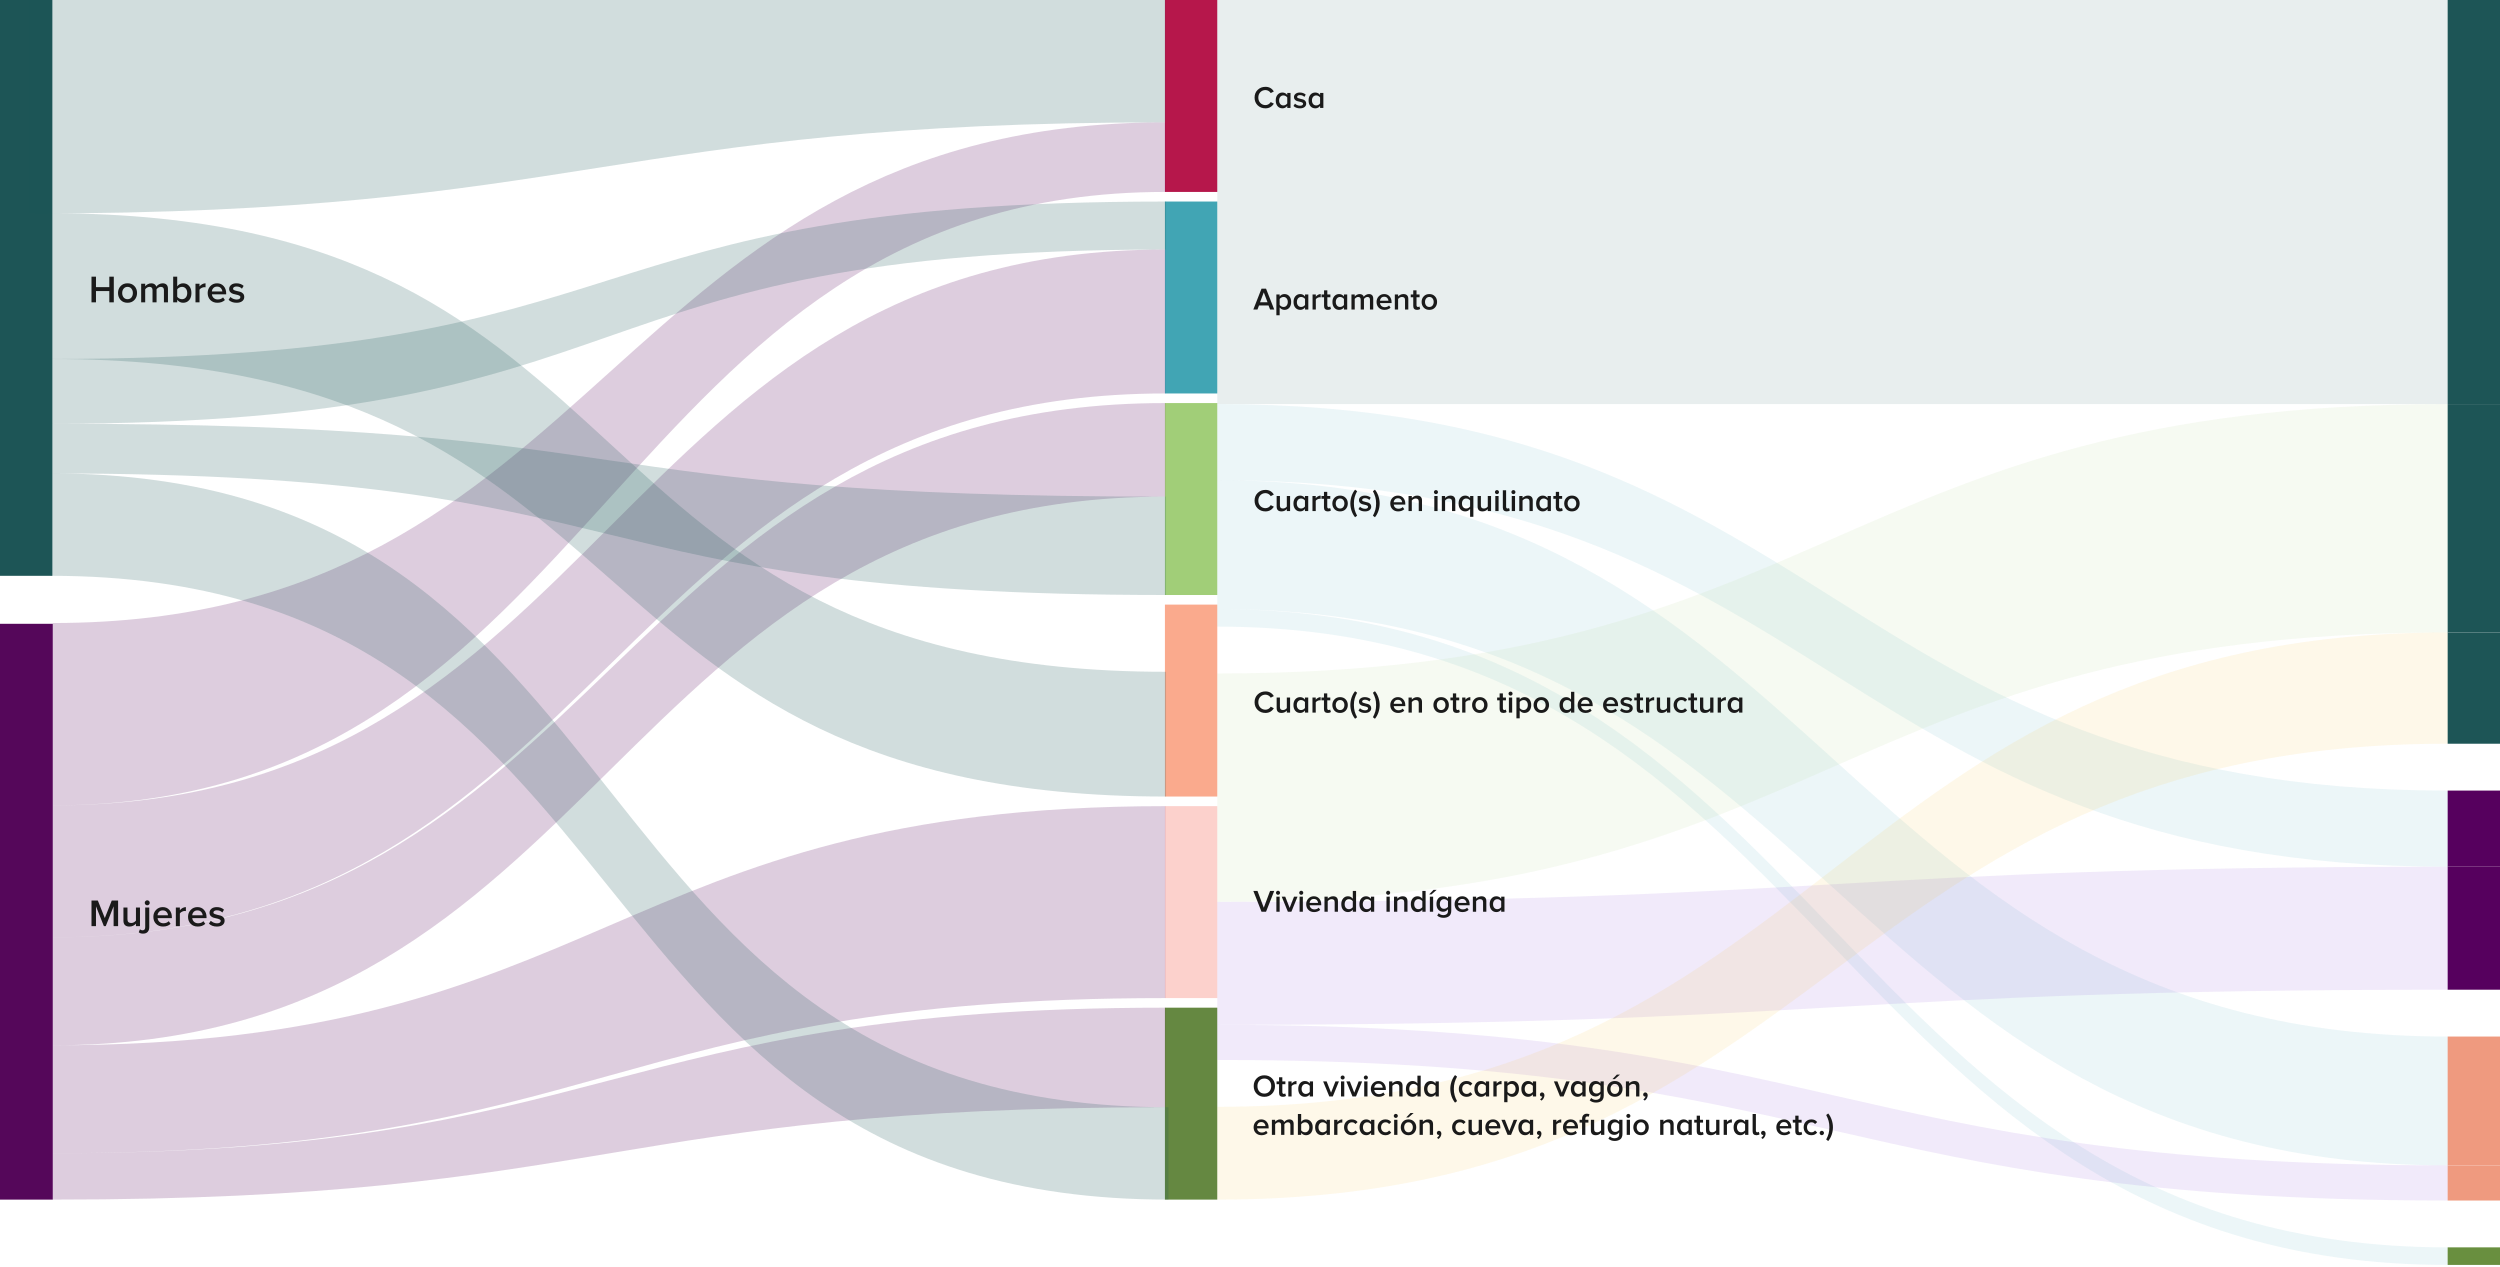 <svg width="1042" height="528" viewBox="0 0 1042 528" fill="none" xmlns="http://www.w3.org/2000/svg">
<rect x="1020.18" y="432.031" width="21.822" height="53.699" fill="#EF9A7F"/>
<rect x="485.539" width="21.822" height="80" fill="#B6174B"/>
<rect x="485.539" y="84" width="21.822" height="80" fill="#41A5B4"/>
<rect x="485.539" y="168" width="21.822" height="80" fill="#A1CE78"/>
<rect x="485.539" y="252" width="21.822" height="80" fill="#FAAA8D"/>
<rect x="485.539" y="336" width="21.822" height="80" fill="#FCD1CC"/>
<rect x="485.539" y="420" width="21.822" height="80" fill="#658841"/>
<rect width="21.822" height="240" fill="#1D5556"/>
<rect x="1020.18" y="329.516" width="21.822" height="31.731" fill="#56005E"/>
<rect x="1020.18" y="361.25" width="21.822" height="51.258" fill="#56005E"/>
<rect x="1020.18" y="485.734" width="21.822" height="14.645" fill="#EF9A7F"/>
<rect y="260" width="22" height="240" fill="#55075A"/>
<rect x="1020.18" width="21.822" height="168.419" fill="#1D5556"/>
<rect x="1020.18" y="168.422" width="21.822" height="95.193" fill="#1D5556"/>
<rect x="1020.18" y="263.609" width="21.822" height="46.376" fill="#1D5556"/>
<path opacity="0.2" fill-rule="evenodd" clip-rule="evenodd" d="M12 0V89C243.859 89 253.859 51 485.717 51V0C253.859 0 243.859 0 12 0Z" fill="#1D5556"/>
<path opacity="0.2" fill-rule="evenodd" clip-rule="evenodd" d="M22 259.676V335.677C253.859 335.677 253.859 80 485.717 80V51C253.859 51 253.859 259.676 22 259.676Z" fill="#55075A"/>
<path opacity="0.2" fill-rule="evenodd" clip-rule="evenodd" d="M22 335.676V390.677C253.859 390.677 253.859 164 485.717 164V104C253.859 104 253.859 335.676 22 335.676Z" fill="#55075A"/>
<path opacity="0.2" fill-rule="evenodd" clip-rule="evenodd" d="M22 390.676V435.677C253.859 435.677 253.859 207 485.717 207V168C253.859 168 253.859 390.676 22 390.676Z" fill="#55075A"/>
<path opacity="0.2" fill-rule="evenodd" clip-rule="evenodd" d="M22 435.676V480.677C253.859 480.677 253.859 416 485.717 416V336C253.859 336 253.859 435.676 22 435.676Z" fill="#55075A"/>
<path opacity="0.2" fill-rule="evenodd" clip-rule="evenodd" d="M22 480.675V499.999C253.859 499.999 253.859 461.499 485.717 461.499V420C253.859 420 253.859 480.675 22 480.675Z" fill="#55075A"/>
<path opacity="0.1" fill-rule="evenodd" clip-rule="evenodd" d="M507.361 0V168.419C763.77 168.419 763.77 168.419 1020.18 168.419V0C763.77 0 763.77 0 507.361 0Z" fill="#1D5556"/>
<path opacity="0.1" fill-rule="evenodd" clip-rule="evenodd" d="M507.361 168.422V200.153C763.77 200.153 763.77 361.249 1020.18 361.249V329.518C763.77 329.518 763.77 168.422 507.361 168.422Z" fill="#41A5B4"/>
<path opacity="0.1" fill-rule="evenodd" clip-rule="evenodd" d="M507.361 200.148V253.847C763.77 253.847 763.77 485.728 1020.18 485.728V432.029C763.77 432.029 763.77 200.148 507.361 200.148Z" fill="#41A5B4"/>
<path opacity="0.2" fill-rule="evenodd" clip-rule="evenodd" d="M21.5 88.906V149.637C277.908 149.637 229.59 332 485.998 332V280.003C229.59 280.003 277.908 88.906 21.5 88.906Z" fill="#1D5556"/>
<path opacity="0.2" fill-rule="evenodd" clip-rule="evenodd" d="M21 176.594V197.331C277.408 197.331 229.592 247.996 486 247.996V206.996C229.592 206.996 277.408 176.594 21 176.594Z" fill="#1D5556"/>
<path opacity="0.2" fill-rule="evenodd" clip-rule="evenodd" d="M21 149.61V176.632C277.408 176.632 229.592 104.001 486 104.001V84C229.592 84 277.408 149.61 21 149.61Z" fill="#1D5556"/>
<path opacity="0.2" fill-rule="evenodd" clip-rule="evenodd" d="M21 197.297V239.996C277.408 239.996 230.592 499.996 487 499.996V461.496C230.592 461.496 277.408 197.297 21 197.297Z" fill="#1D5556"/>
<path opacity="0.1" fill-rule="evenodd" clip-rule="evenodd" d="M507.361 253.852V261.174C763.77 261.174 763.77 527.227 1020.18 527.227V519.905C763.77 519.905 763.77 253.852 507.361 253.852Z" fill="#41A5B4"/>
<path opacity="0.1" fill-rule="evenodd" clip-rule="evenodd" d="M507.361 280.701V375.894C763.77 375.894 763.77 263.615 1020.18 263.615V168.422C763.77 168.422 763.77 280.701 507.361 280.701Z" fill="#A1CE78"/>
<path opacity="0.1" fill-rule="evenodd" clip-rule="evenodd" d="M507.361 375.895V427.153C763.77 427.153 763.77 412.508 1020.18 412.508V361.25C763.77 361.25 763.77 375.895 507.361 375.895Z" fill="#722ED1"/>
<path opacity="0.1" fill-rule="evenodd" clip-rule="evenodd" d="M507.361 427.148V441.794C763.77 441.794 763.77 500.374 1020.18 500.374V485.729C763.77 485.729 763.77 427.148 507.361 427.148Z" fill="#722ED1"/>
<path opacity="0.1" fill-rule="evenodd" clip-rule="evenodd" d="M507.361 461.318V500C763.77 500 763.77 309.986 1020.18 309.986V263.609C763.77 263.609 763.77 461.318 507.361 461.318Z" fill="#F7BA1E"/>
<rect x="1020.18" y="519.898" width="21.822" height="7.323" fill="#698F3F"/>
<path d="M47.432 126H45.56V121.328H40.008V126H38.136V115.328H40.008V119.68H45.56V115.328H47.432V126ZM56.035 125.024C55.309 125.803 54.349 126.192 53.154 126.192C51.96 126.192 51 125.803 50.275 125.024C49.549 124.235 49.187 123.269 49.187 122.128C49.187 120.976 49.549 120.016 50.275 119.248C51 118.469 51.96 118.08 53.154 118.08C54.349 118.08 55.309 118.469 56.035 119.248C56.76 120.016 57.123 120.976 57.123 122.128C57.123 123.269 56.76 124.235 56.035 125.024ZM53.154 124.704C53.848 124.704 54.392 124.459 54.786 123.968C55.181 123.467 55.379 122.853 55.379 122.128C55.379 121.413 55.181 120.811 54.786 120.32C54.392 119.819 53.848 119.568 53.154 119.568C52.472 119.568 51.928 119.819 51.523 120.32C51.128 120.811 50.931 121.413 50.931 122.128C50.931 122.853 51.128 123.467 51.523 123.968C51.928 124.459 52.472 124.704 53.154 124.704ZM70.006 126H68.326V120.96C68.326 120.032 67.899 119.568 67.046 119.568C66.694 119.568 66.353 119.669 66.022 119.872C65.691 120.075 65.435 120.315 65.254 120.592V126H63.574V120.96C63.574 120.032 63.153 119.568 62.31 119.568C61.958 119.568 61.617 119.669 61.286 119.872C60.966 120.075 60.71 120.315 60.518 120.592V126H58.838V118.272H60.518V119.312C60.731 119.024 61.073 118.747 61.542 118.48C62.011 118.213 62.513 118.08 63.046 118.08C63.601 118.08 64.059 118.208 64.422 118.464C64.785 118.709 65.03 119.051 65.158 119.488C65.393 119.115 65.75 118.789 66.23 118.512C66.721 118.224 67.238 118.08 67.782 118.08C68.497 118.08 69.046 118.277 69.43 118.672C69.814 119.067 70.006 119.648 70.006 120.416V126ZM73.862 123.68C74.054 123.979 74.336 124.224 74.71 124.416C75.083 124.608 75.467 124.704 75.862 124.704C76.523 124.704 77.051 124.464 77.446 123.984C77.84 123.504 78.038 122.885 78.038 122.128C78.038 121.371 77.84 120.757 77.446 120.288C77.051 119.808 76.523 119.568 75.862 119.568C75.467 119.568 75.083 119.669 74.71 119.872C74.336 120.064 74.054 120.309 73.862 120.608V123.68ZM73.862 126H72.182V115.328H73.862V119.344C74.491 118.501 75.318 118.08 76.342 118.08C77.355 118.08 78.182 118.448 78.822 119.184C79.462 119.92 79.782 120.901 79.782 122.128C79.782 123.387 79.462 124.379 78.822 125.104C78.182 125.829 77.355 126.192 76.342 126.192C75.328 126.192 74.502 125.776 73.862 124.944V126ZM83.159 126H81.479V118.272H83.159V119.392C83.468 119.008 83.841 118.693 84.279 118.448C84.727 118.203 85.191 118.08 85.671 118.08V119.744C85.521 119.712 85.351 119.696 85.159 119.696C84.796 119.696 84.412 119.803 84.007 120.016C83.612 120.219 83.329 120.459 83.159 120.736V126ZM90.609 126.192C89.425 126.192 88.455 125.819 87.698 125.072C86.94 124.325 86.561 123.344 86.561 122.128C86.561 120.997 86.93 120.043 87.665 119.264C88.412 118.475 89.351 118.08 90.481 118.08C91.623 118.08 92.54 118.475 93.234 119.264C93.927 120.043 94.273 121.045 94.273 122.272V122.688H88.322C88.385 123.296 88.636 123.803 89.073 124.208C89.511 124.613 90.076 124.816 90.769 124.816C91.665 124.816 92.401 124.528 92.978 123.952L93.746 125.056C92.935 125.813 91.889 126.192 90.609 126.192ZM92.657 121.488C92.626 120.955 92.423 120.485 92.049 120.08C91.687 119.664 91.159 119.456 90.466 119.456C89.804 119.456 89.287 119.664 88.913 120.08C88.54 120.485 88.338 120.955 88.305 121.488H92.657ZM98.588 126.192C97.212 126.192 96.108 125.787 95.276 124.976L96.044 123.776C96.332 124.075 96.716 124.331 97.196 124.544C97.686 124.747 98.172 124.848 98.652 124.848C99.142 124.848 99.521 124.757 99.788 124.576C100.054 124.384 100.188 124.133 100.188 123.824C100.188 123.547 100.028 123.333 99.708 123.184C99.388 123.024 98.998 122.901 98.54 122.816C98.081 122.72 97.622 122.608 97.164 122.48C96.705 122.341 96.316 122.101 95.996 121.76C95.676 121.419 95.516 120.971 95.516 120.416C95.516 119.755 95.788 119.2 96.332 118.752C96.876 118.304 97.617 118.08 98.556 118.08C99.74 118.08 100.737 118.437 101.548 119.152L100.844 120.336C100.278 119.717 99.516 119.408 98.556 119.408C98.129 119.408 97.782 119.499 97.516 119.68C97.26 119.861 97.132 120.091 97.132 120.368C97.132 120.613 97.292 120.805 97.612 120.944C97.932 121.083 98.321 121.2 98.78 121.296C99.238 121.381 99.697 121.493 100.156 121.632C100.614 121.771 101.004 122.021 101.324 122.384C101.644 122.747 101.804 123.211 101.804 123.776C101.804 124.491 101.521 125.072 100.956 125.52C100.39 125.968 99.601 126.192 98.588 126.192Z" fill="#1A1A1A"/>
<path d="M527.457 45.156C526.157 45.156 525.074 44.74 524.207 43.908C523.341 43.067 522.907 41.988 522.907 40.671C522.907 39.354 523.341 38.279 524.207 37.447C525.074 36.606 526.157 36.186 527.457 36.186C528.983 36.186 530.14 36.832 530.928 38.123L529.641 38.799C529.425 38.426 529.117 38.123 528.718 37.889C528.328 37.655 527.908 37.538 527.457 37.538C526.599 37.538 525.884 37.833 525.312 38.422C524.749 39.011 524.467 39.761 524.467 40.671C524.467 41.572 524.749 42.322 525.312 42.92C525.884 43.509 526.599 43.804 527.457 43.804C527.908 43.804 528.328 43.687 528.718 43.453C529.117 43.21 529.425 42.907 529.641 42.543L530.941 43.193C530.109 44.502 528.948 45.156 527.457 45.156ZM537.892 45H536.527V44.142C536.007 44.818 535.335 45.156 534.512 45.156C533.697 45.156 533.03 44.861 532.51 44.272C531.99 43.683 531.73 42.877 531.73 41.854C531.73 40.857 531.99 40.06 532.51 39.462C533.03 38.864 533.697 38.565 534.512 38.565C535.344 38.565 536.015 38.907 536.527 39.592V38.721H537.892V45ZM534.915 43.947C535.227 43.947 535.534 43.865 535.838 43.7C536.141 43.535 536.371 43.336 536.527 43.102V40.619C536.371 40.385 536.141 40.186 535.838 40.021C535.534 39.856 535.227 39.774 534.915 39.774C534.377 39.774 533.944 39.969 533.615 40.359C533.294 40.74 533.134 41.239 533.134 41.854C533.134 42.469 533.294 42.972 533.615 43.362C533.944 43.752 534.377 43.947 534.915 43.947ZM541.818 45.156C540.7 45.156 539.803 44.827 539.127 44.168L539.751 43.193C539.985 43.436 540.297 43.644 540.687 43.817C541.086 43.982 541.48 44.064 541.87 44.064C542.269 44.064 542.577 43.99 542.793 43.843C543.01 43.687 543.118 43.483 543.118 43.232C543.118 43.007 542.988 42.833 542.728 42.712C542.468 42.582 542.152 42.482 541.779 42.413C541.407 42.335 541.034 42.244 540.661 42.14C540.289 42.027 539.972 41.832 539.712 41.555C539.452 41.278 539.322 40.914 539.322 40.463C539.322 39.926 539.543 39.475 539.985 39.111C540.427 38.747 541.03 38.565 541.792 38.565C542.754 38.565 543.565 38.855 544.223 39.436L543.651 40.398C543.192 39.895 542.572 39.644 541.792 39.644C541.446 39.644 541.164 39.718 540.947 39.865C540.739 40.012 540.635 40.199 540.635 40.424C540.635 40.623 540.765 40.779 541.025 40.892C541.285 41.005 541.602 41.1 541.974 41.178C542.347 41.247 542.72 41.338 543.092 41.451C543.465 41.564 543.781 41.767 544.041 42.062C544.301 42.357 544.431 42.734 544.431 43.193C544.431 43.774 544.202 44.246 543.742 44.61C543.283 44.974 542.642 45.156 541.818 45.156ZM551.577 45H550.212V44.142C549.692 44.818 549.021 45.156 548.197 45.156C547.383 45.156 546.715 44.861 546.195 44.272C545.675 43.683 545.415 42.877 545.415 41.854C545.415 40.857 545.675 40.06 546.195 39.462C546.715 38.864 547.383 38.565 548.197 38.565C549.029 38.565 549.701 38.907 550.212 39.592V38.721H551.577V45ZM548.6 43.947C548.912 43.947 549.22 43.865 549.523 43.7C549.827 43.535 550.056 43.336 550.212 43.102V40.619C550.056 40.385 549.827 40.186 549.523 40.021C549.22 39.856 548.912 39.774 548.6 39.774C548.063 39.774 547.63 39.969 547.3 40.359C546.98 40.74 546.819 41.239 546.819 41.854C546.819 42.469 546.98 42.972 547.3 43.362C547.63 43.752 548.063 43.947 548.6 43.947Z" fill="#1A1A1A"/>
<path d="M531.097 129H529.368L528.731 127.323H524.753L524.116 129H522.387L525.793 120.329H527.691L531.097 129ZM528.302 125.984L526.742 121.85L525.182 125.984H528.302ZM535.372 129.156C534.566 129.156 533.895 128.814 533.357 128.129V131.392H531.992V122.721H533.357V123.579C533.86 122.903 534.532 122.565 535.372 122.565C536.196 122.565 536.863 122.86 537.374 123.449C537.894 124.038 538.154 124.84 538.154 125.854C538.154 126.868 537.894 127.674 537.374 128.272C536.863 128.861 536.196 129.156 535.372 129.156ZM534.969 127.947C535.507 127.947 535.936 127.752 536.256 127.362C536.586 126.972 536.75 126.469 536.75 125.854C536.75 125.239 536.586 124.74 536.256 124.359C535.936 123.969 535.507 123.774 534.969 123.774C534.657 123.774 534.35 123.856 534.046 124.021C533.743 124.177 533.513 124.372 533.357 124.606V127.089C533.513 127.332 533.743 127.535 534.046 127.7C534.35 127.865 534.657 127.947 534.969 127.947ZM545.306 129H543.941V128.142C543.421 128.818 542.749 129.156 541.926 129.156C541.111 129.156 540.444 128.861 539.924 128.272C539.404 127.683 539.144 126.877 539.144 125.854C539.144 124.857 539.404 124.06 539.924 123.462C540.444 122.864 541.111 122.565 541.926 122.565C542.758 122.565 543.429 122.907 543.941 123.592V122.721H545.306V129ZM542.329 127.947C542.641 127.947 542.948 127.865 543.252 127.7C543.555 127.535 543.785 127.336 543.941 127.102V124.619C543.785 124.385 543.555 124.186 543.252 124.021C542.948 123.856 542.641 123.774 542.329 123.774C541.791 123.774 541.358 123.969 541.029 124.359C540.708 124.74 540.548 125.239 540.548 125.854C540.548 126.469 540.708 126.972 541.029 127.362C541.358 127.752 541.791 127.947 542.329 127.947ZM548.439 129H547.074V122.721H548.439V123.631C548.691 123.319 548.994 123.063 549.349 122.864C549.713 122.665 550.09 122.565 550.48 122.565V123.917C550.359 123.891 550.22 123.878 550.064 123.878C549.77 123.878 549.458 123.965 549.128 124.138C548.808 124.303 548.578 124.498 548.439 124.723V129ZM553.479 129.156C552.405 129.156 551.867 128.614 551.867 127.531V123.904H550.827V122.721H551.867V121.005H553.232V122.721H554.506V123.904H553.232V127.193C553.232 127.418 553.284 127.6 553.388 127.739C553.492 127.878 553.64 127.947 553.83 127.947C554.09 127.947 554.29 127.869 554.428 127.713L554.753 128.753C554.45 129.022 554.025 129.156 553.479 129.156ZM561.518 129H560.153V128.142C559.633 128.818 558.961 129.156 558.138 129.156C557.323 129.156 556.656 128.861 556.136 128.272C555.616 127.683 555.356 126.877 555.356 125.854C555.356 124.857 555.616 124.06 556.136 123.462C556.656 122.864 557.323 122.565 558.138 122.565C558.97 122.565 559.641 122.907 560.153 123.592V122.721H561.518V129ZM558.541 127.947C558.853 127.947 559.16 127.865 559.464 127.7C559.767 127.535 559.997 127.336 560.153 127.102V124.619C559.997 124.385 559.767 124.186 559.464 124.021C559.16 123.856 558.853 123.774 558.541 123.774C558.003 123.774 557.57 123.969 557.241 124.359C556.92 124.74 556.76 125.239 556.76 125.854C556.76 126.469 556.92 126.972 557.241 127.362C557.57 127.752 558.003 127.947 558.541 127.947ZM572.36 129H570.995V124.905C570.995 124.151 570.649 123.774 569.955 123.774C569.669 123.774 569.392 123.856 569.123 124.021C568.855 124.186 568.647 124.381 568.499 124.606V129H567.134V124.905C567.134 124.151 566.792 123.774 566.107 123.774C565.821 123.774 565.544 123.856 565.275 124.021C565.015 124.186 564.807 124.381 564.651 124.606V129H563.286V122.721H564.651V123.566C564.825 123.332 565.102 123.107 565.483 122.89C565.865 122.673 566.272 122.565 566.705 122.565C567.156 122.565 567.529 122.669 567.823 122.877C568.118 123.076 568.317 123.354 568.421 123.709C568.612 123.406 568.902 123.141 569.292 122.916C569.691 122.682 570.111 122.565 570.553 122.565C571.134 122.565 571.58 122.725 571.892 123.046C572.204 123.367 572.36 123.839 572.36 124.463V129ZM577.04 129.156C576.078 129.156 575.289 128.853 574.674 128.246C574.059 127.639 573.751 126.842 573.751 125.854C573.751 124.935 574.05 124.16 574.648 123.527C575.255 122.886 576.017 122.565 576.936 122.565C577.863 122.565 578.609 122.886 579.172 123.527C579.735 124.16 580.017 124.974 580.017 125.971V126.309H575.181C575.233 126.803 575.437 127.215 575.792 127.544C576.147 127.873 576.607 128.038 577.17 128.038C577.898 128.038 578.496 127.804 578.964 127.336L579.588 128.233C578.929 128.848 578.08 129.156 577.04 129.156ZM578.704 125.334C578.678 124.901 578.513 124.519 578.21 124.19C577.915 123.852 577.486 123.683 576.923 123.683C576.386 123.683 575.965 123.852 575.662 124.19C575.359 124.519 575.194 124.901 575.168 125.334H578.704ZM586.98 129H585.615V125.074C585.615 124.606 585.503 124.272 585.277 124.073C585.061 123.874 584.749 123.774 584.341 123.774C584.021 123.774 583.717 123.856 583.431 124.021C583.145 124.177 582.911 124.372 582.729 124.606V129H581.364V122.721H582.729V123.566C582.963 123.289 583.275 123.055 583.665 122.864C584.064 122.665 584.493 122.565 584.952 122.565C585.62 122.565 586.122 122.738 586.46 123.085C586.807 123.432 586.98 123.93 586.98 124.58V129ZM590.651 129.156C589.576 129.156 589.039 128.614 589.039 127.531V123.904H587.999V122.721H589.039V121.005H590.404V122.721H591.678V123.904H590.404V127.193C590.404 127.418 590.456 127.6 590.56 127.739C590.664 127.878 590.811 127.947 591.002 127.947C591.262 127.947 591.461 127.869 591.6 127.713L591.925 128.753C591.622 129.022 591.197 129.156 590.651 129.156ZM598.092 128.207C597.502 128.84 596.722 129.156 595.752 129.156C594.781 129.156 594.001 128.84 593.412 128.207C592.822 127.566 592.528 126.781 592.528 125.854C592.528 124.918 592.822 124.138 593.412 123.514C594.001 122.881 594.781 122.565 595.752 122.565C596.722 122.565 597.502 122.881 598.092 123.514C598.681 124.138 598.976 124.918 598.976 125.854C598.976 126.781 598.681 127.566 598.092 128.207ZM595.752 127.947C596.315 127.947 596.757 127.748 597.078 127.349C597.398 126.942 597.559 126.443 597.559 125.854C597.559 125.273 597.398 124.784 597.078 124.385C596.757 123.978 596.315 123.774 595.752 123.774C595.197 123.774 594.755 123.978 594.426 124.385C594.105 124.784 593.945 125.273 593.945 125.854C593.945 126.443 594.105 126.942 594.426 127.349C594.755 127.748 595.197 127.947 595.752 127.947Z" fill="#1A1A1A"/>
<path d="M527.457 213.156C526.157 213.156 525.074 212.74 524.207 211.908C523.341 211.067 522.907 209.988 522.907 208.671C522.907 207.354 523.341 206.279 524.207 205.447C525.074 204.606 526.157 204.186 527.457 204.186C528.983 204.186 530.14 204.832 530.928 206.123L529.641 206.799C529.425 206.426 529.117 206.123 528.718 205.889C528.328 205.655 527.908 205.538 527.457 205.538C526.599 205.538 525.884 205.833 525.312 206.422C524.749 207.011 524.467 207.761 524.467 208.671C524.467 209.572 524.749 210.322 525.312 210.92C525.884 211.509 526.599 211.804 527.457 211.804C527.908 211.804 528.328 211.687 528.718 211.453C529.117 211.21 529.425 210.907 529.641 210.543L530.941 211.193C530.109 212.502 528.948 213.156 527.457 213.156ZM537.71 213H536.345V212.168C535.755 212.827 535.019 213.156 534.135 213.156C533.467 213.156 532.96 212.987 532.614 212.649C532.276 212.302 532.107 211.808 532.107 211.167V206.721H533.472V210.66C533.472 211.128 533.58 211.462 533.797 211.661C534.013 211.852 534.33 211.947 534.746 211.947C535.066 211.947 535.37 211.869 535.656 211.713C535.942 211.548 536.171 211.353 536.345 211.128V206.721H537.71V213ZM545.268 213H543.903V212.142C543.383 212.818 542.711 213.156 541.888 213.156C541.073 213.156 540.406 212.861 539.886 212.272C539.366 211.683 539.106 210.877 539.106 209.854C539.106 208.857 539.366 208.06 539.886 207.462C540.406 206.864 541.073 206.565 541.888 206.565C542.72 206.565 543.391 206.907 543.903 207.592V206.721H545.268V213ZM542.291 211.947C542.603 211.947 542.91 211.865 543.214 211.7C543.517 211.535 543.747 211.336 543.903 211.102V208.619C543.747 208.385 543.517 208.186 543.214 208.021C542.91 207.856 542.603 207.774 542.291 207.774C541.753 207.774 541.32 207.969 540.991 208.359C540.67 208.74 540.51 209.239 540.51 209.854C540.51 210.469 540.67 210.972 540.991 211.362C541.32 211.752 541.753 211.947 542.291 211.947ZM548.401 213H547.036V206.721H548.401V207.631C548.653 207.319 548.956 207.063 549.311 206.864C549.675 206.665 550.052 206.565 550.442 206.565V207.917C550.321 207.891 550.182 207.878 550.026 207.878C549.732 207.878 549.42 207.965 549.09 208.138C548.77 208.303 548.54 208.498 548.401 208.723V213ZM553.441 213.156C552.367 213.156 551.829 212.614 551.829 211.531V207.904H550.789V206.721H551.829V205.005H553.194V206.721H554.468V207.904H553.194V211.193C553.194 211.418 553.246 211.6 553.35 211.739C553.454 211.878 553.602 211.947 553.792 211.947C554.052 211.947 554.252 211.869 554.39 211.713L554.715 212.753C554.412 213.022 553.987 213.156 553.441 213.156ZM560.882 212.207C560.292 212.84 559.512 213.156 558.542 213.156C557.571 213.156 556.791 212.84 556.202 212.207C555.612 211.566 555.318 210.781 555.318 209.854C555.318 208.918 555.612 208.138 556.202 207.514C556.791 206.881 557.571 206.565 558.542 206.565C559.512 206.565 560.292 206.881 560.882 207.514C561.471 208.138 561.766 208.918 561.766 209.854C561.766 210.781 561.471 211.566 560.882 212.207ZM558.542 211.947C559.105 211.947 559.547 211.748 559.868 211.349C560.188 210.942 560.349 210.443 560.349 209.854C560.349 209.273 560.188 208.784 559.868 208.385C559.547 207.978 559.105 207.774 558.542 207.774C557.987 207.774 557.545 207.978 557.216 208.385C556.895 208.784 556.735 209.273 556.735 209.854C556.735 210.443 556.895 210.942 557.216 211.349C557.545 211.748 557.987 211.947 558.542 211.947ZM565.642 214.937L564.797 215.587C564.182 214.842 563.697 213.962 563.341 212.948C562.995 211.925 562.821 210.89 562.821 209.841C562.821 208.792 562.995 207.761 563.341 206.747C563.697 205.724 564.182 204.84 564.797 204.095L565.642 204.732C565.183 205.581 564.845 206.4 564.628 207.189C564.412 207.969 564.303 208.853 564.303 209.841C564.303 210.82 564.412 211.704 564.628 212.493C564.845 213.282 565.183 214.096 565.642 214.937ZM568.91 213.156C567.792 213.156 566.895 212.827 566.219 212.168L566.843 211.193C567.077 211.436 567.389 211.644 567.779 211.817C568.178 211.982 568.572 212.064 568.962 212.064C569.361 212.064 569.668 211.99 569.885 211.843C570.102 211.687 570.21 211.483 570.21 211.232C570.21 211.007 570.08 210.833 569.82 210.712C569.56 210.582 569.244 210.482 568.871 210.413C568.498 210.335 568.126 210.244 567.753 210.14C567.38 210.027 567.064 209.832 566.804 209.555C566.544 209.278 566.414 208.914 566.414 208.463C566.414 207.926 566.635 207.475 567.077 207.111C567.519 206.747 568.121 206.565 568.884 206.565C569.846 206.565 570.656 206.855 571.315 207.436L570.743 208.398C570.284 207.895 569.664 207.644 568.884 207.644C568.537 207.644 568.256 207.718 568.039 207.865C567.831 208.012 567.727 208.199 567.727 208.424C567.727 208.623 567.857 208.779 568.117 208.892C568.377 209.005 568.693 209.1 569.066 209.178C569.439 209.247 569.811 209.338 570.184 209.451C570.557 209.564 570.873 209.767 571.133 210.062C571.393 210.357 571.523 210.734 571.523 211.193C571.523 211.774 571.293 212.246 570.834 212.61C570.375 212.974 569.733 213.156 568.91 213.156ZM573.079 215.587L572.234 214.937C572.685 214.096 573.018 213.282 573.235 212.493C573.452 211.696 573.56 210.812 573.56 209.841C573.56 208.862 573.452 207.978 573.235 207.189C573.018 206.4 572.685 205.581 572.234 204.732L573.079 204.095C573.694 204.84 574.175 205.724 574.522 206.747C574.869 207.761 575.042 208.792 575.042 209.841C575.042 210.89 574.869 211.925 574.522 212.948C574.175 213.962 573.694 214.842 573.079 215.587ZM582.753 213.156C581.791 213.156 581.002 212.853 580.387 212.246C579.772 211.639 579.464 210.842 579.464 209.854C579.464 208.935 579.763 208.16 580.361 207.527C580.968 206.886 581.73 206.565 582.649 206.565C583.576 206.565 584.322 206.886 584.885 207.527C585.448 208.16 585.73 208.974 585.73 209.971V210.309H580.894C580.946 210.803 581.15 211.215 581.505 211.544C581.86 211.873 582.32 212.038 582.883 212.038C583.611 212.038 584.209 211.804 584.677 211.336L585.301 212.233C584.642 212.848 583.793 213.156 582.753 213.156ZM584.417 209.334C584.391 208.901 584.226 208.519 583.923 208.19C583.628 207.852 583.199 207.683 582.636 207.683C582.099 207.683 581.678 207.852 581.375 208.19C581.072 208.519 580.907 208.901 580.881 209.334H584.417ZM592.693 213H591.328V209.074C591.328 208.606 591.216 208.272 590.99 208.073C590.774 207.874 590.462 207.774 590.054 207.774C589.734 207.774 589.43 207.856 589.144 208.021C588.858 208.177 588.624 208.372 588.442 208.606V213H587.077V206.721H588.442V207.566C588.676 207.289 588.988 207.055 589.378 206.864C589.777 206.665 590.206 206.565 590.665 206.565C591.333 206.565 591.835 206.738 592.173 207.085C592.52 207.432 592.693 207.93 592.693 208.58V213ZM599.105 205.707C598.94 205.872 598.741 205.954 598.507 205.954C598.273 205.954 598.073 205.872 597.909 205.707C597.744 205.542 597.662 205.343 597.662 205.109C597.662 204.875 597.744 204.676 597.909 204.511C598.073 204.346 598.273 204.264 598.507 204.264C598.741 204.264 598.94 204.346 599.105 204.511C599.269 204.676 599.352 204.875 599.352 205.109C599.352 205.343 599.269 205.542 599.105 205.707ZM599.183 213H597.818V206.721H599.183V213ZM606.569 213H605.204V209.074C605.204 208.606 605.092 208.272 604.866 208.073C604.65 207.874 604.338 207.774 603.93 207.774C603.61 207.774 603.306 207.856 603.02 208.021C602.734 208.177 602.5 208.372 602.318 208.606V213H600.953V206.721H602.318V207.566C602.552 207.289 602.864 207.055 603.254 206.864C603.653 206.665 604.082 206.565 604.541 206.565C605.209 206.565 605.711 206.738 606.049 207.085C606.396 207.432 606.569 207.93 606.569 208.58V213ZM611.124 211.947C611.436 211.947 611.744 211.865 612.047 211.7C612.35 211.535 612.58 211.332 612.736 211.089V208.606C612.58 208.372 612.35 208.177 612.047 208.021C611.744 207.856 611.436 207.774 611.124 207.774C610.587 207.774 610.153 207.969 609.824 208.359C609.503 208.74 609.343 209.239 609.343 209.854C609.343 210.469 609.503 210.972 609.824 211.362C610.153 211.752 610.587 211.947 611.124 211.947ZM610.721 213.156C609.898 213.156 609.226 212.861 608.706 212.272C608.195 211.674 607.939 210.868 607.939 209.854C607.939 208.84 608.195 208.038 608.706 207.449C609.226 206.86 609.898 206.565 610.721 206.565C611.553 206.565 612.225 206.903 612.736 207.579V206.721H614.101V215.392H612.736V212.129C612.199 212.814 611.527 213.156 610.721 213.156ZM621.473 213H620.108V212.168C619.519 212.827 618.782 213.156 617.898 213.156C617.231 213.156 616.724 212.987 616.377 212.649C616.039 212.302 615.87 211.808 615.87 211.167V206.721H617.235V210.66C617.235 211.128 617.344 211.462 617.56 211.661C617.777 211.852 618.093 211.947 618.509 211.947C618.83 211.947 619.133 211.869 619.419 211.713C619.705 211.548 619.935 211.353 620.108 211.128V206.721H621.473V213ZM624.533 205.707C624.369 205.872 624.169 205.954 623.935 205.954C623.701 205.954 623.502 205.872 623.337 205.707C623.173 205.542 623.09 205.343 623.09 205.109C623.09 204.875 623.173 204.676 623.337 204.511C623.502 204.346 623.701 204.264 623.935 204.264C624.169 204.264 624.369 204.346 624.533 204.511C624.698 204.676 624.78 204.875 624.78 205.109C624.78 205.343 624.698 205.542 624.533 205.707ZM624.611 213H623.246V206.721H624.611V213ZM627.994 213.156C627.465 213.156 627.062 213.017 626.785 212.74C626.516 212.463 626.382 212.06 626.382 211.531V204.329H627.747V211.193C627.747 211.418 627.799 211.6 627.903 211.739C628.007 211.878 628.154 211.947 628.345 211.947C628.614 211.947 628.817 211.869 628.956 211.713L629.281 212.753C628.978 213.022 628.549 213.156 627.994 213.156ZM631.389 205.707C631.224 205.872 631.025 205.954 630.791 205.954C630.557 205.954 630.357 205.872 630.193 205.707C630.028 205.542 629.946 205.343 629.946 205.109C629.946 204.875 630.028 204.676 630.193 204.511C630.357 204.346 630.557 204.264 630.791 204.264C631.025 204.264 631.224 204.346 631.389 204.511C631.553 204.676 631.636 204.875 631.636 205.109C631.636 205.343 631.553 205.542 631.389 205.707ZM631.467 213H630.102V206.721H631.467V213ZM638.854 213H637.489V209.074C637.489 208.606 637.376 208.272 637.151 208.073C636.934 207.874 636.622 207.774 636.215 207.774C635.894 207.774 635.591 207.856 635.305 208.021C635.019 208.177 634.785 208.372 634.603 208.606V213H633.238V206.721H634.603V207.566C634.837 207.289 635.149 207.055 635.539 206.864C635.937 206.665 636.366 206.565 636.826 206.565C637.493 206.565 637.996 206.738 638.334 207.085C638.68 207.432 638.854 207.93 638.854 208.58V213ZM646.411 213H645.046V212.142C644.526 212.818 643.855 213.156 643.031 213.156C642.217 213.156 641.549 212.861 641.029 212.272C640.509 211.683 640.249 210.877 640.249 209.854C640.249 208.857 640.509 208.06 641.029 207.462C641.549 206.864 642.217 206.565 643.031 206.565C643.863 206.565 644.535 206.907 645.046 207.592V206.721H646.411V213ZM643.434 211.947C643.746 211.947 644.054 211.865 644.357 211.7C644.661 211.535 644.89 211.336 645.046 211.102V208.619C644.89 208.385 644.661 208.186 644.357 208.021C644.054 207.856 643.746 207.774 643.434 207.774C642.897 207.774 642.464 207.969 642.134 208.359C641.814 208.74 641.653 209.239 641.653 209.854C641.653 210.469 641.814 210.972 642.134 211.362C642.464 211.752 642.897 211.947 643.434 211.947ZM650.078 213.156C649.003 213.156 648.466 212.614 648.466 211.531V207.904H647.426V206.721H648.466V205.005H649.831V206.721H651.105V207.904H649.831V211.193C649.831 211.418 649.883 211.6 649.987 211.739C650.091 211.878 650.238 211.947 650.429 211.947C650.689 211.947 650.888 211.869 651.027 211.713L651.352 212.753C651.049 213.022 650.624 213.156 650.078 213.156ZM657.518 212.207C656.929 212.84 656.149 213.156 655.178 213.156C654.208 213.156 653.428 212.84 652.838 212.207C652.249 211.566 651.954 210.781 651.954 209.854C651.954 208.918 652.249 208.138 652.838 207.514C653.428 206.881 654.208 206.565 655.178 206.565C656.149 206.565 656.929 206.881 657.518 207.514C658.108 208.138 658.402 208.918 658.402 209.854C658.402 210.781 658.108 211.566 657.518 212.207ZM655.178 211.947C655.742 211.947 656.184 211.748 656.504 211.349C656.825 210.942 656.985 210.443 656.985 209.854C656.985 209.273 656.825 208.784 656.504 208.385C656.184 207.978 655.742 207.774 655.178 207.774C654.624 207.774 654.182 207.978 653.852 208.385C653.532 208.784 653.371 209.273 653.371 209.854C653.371 210.443 653.532 210.942 653.852 211.349C654.182 211.748 654.624 211.947 655.178 211.947Z" fill="#1A1A1A"/>
<path d="M527.457 297.156C526.157 297.156 525.074 296.74 524.207 295.908C523.341 295.067 522.907 293.988 522.907 292.671C522.907 291.354 523.341 290.279 524.207 289.447C525.074 288.606 526.157 288.186 527.457 288.186C528.983 288.186 530.14 288.832 530.928 290.123L529.641 290.799C529.425 290.426 529.117 290.123 528.718 289.889C528.328 289.655 527.908 289.538 527.457 289.538C526.599 289.538 525.884 289.833 525.312 290.422C524.749 291.011 524.467 291.761 524.467 292.671C524.467 293.572 524.749 294.322 525.312 294.92C525.884 295.509 526.599 295.804 527.457 295.804C527.908 295.804 528.328 295.687 528.718 295.453C529.117 295.21 529.425 294.907 529.641 294.543L530.941 295.193C530.109 296.502 528.948 297.156 527.457 297.156ZM537.71 297H536.345V296.168C535.755 296.827 535.019 297.156 534.135 297.156C533.467 297.156 532.96 296.987 532.614 296.649C532.276 296.302 532.107 295.808 532.107 295.167V290.721H533.472V294.66C533.472 295.128 533.58 295.462 533.797 295.661C534.013 295.852 534.33 295.947 534.746 295.947C535.066 295.947 535.37 295.869 535.656 295.713C535.942 295.548 536.171 295.353 536.345 295.128V290.721H537.71V297ZM545.268 297H543.903V296.142C543.383 296.818 542.711 297.156 541.888 297.156C541.073 297.156 540.406 296.861 539.886 296.272C539.366 295.683 539.106 294.877 539.106 293.854C539.106 292.857 539.366 292.06 539.886 291.462C540.406 290.864 541.073 290.565 541.888 290.565C542.72 290.565 543.391 290.907 543.903 291.592V290.721H545.268V297ZM542.291 295.947C542.603 295.947 542.91 295.865 543.214 295.7C543.517 295.535 543.747 295.336 543.903 295.102V292.619C543.747 292.385 543.517 292.186 543.214 292.021C542.91 291.856 542.603 291.774 542.291 291.774C541.753 291.774 541.32 291.969 540.991 292.359C540.67 292.74 540.51 293.239 540.51 293.854C540.51 294.469 540.67 294.972 540.991 295.362C541.32 295.752 541.753 295.947 542.291 295.947ZM548.401 297H547.036V290.721H548.401V291.631C548.653 291.319 548.956 291.063 549.311 290.864C549.675 290.665 550.052 290.565 550.442 290.565V291.917C550.321 291.891 550.182 291.878 550.026 291.878C549.732 291.878 549.42 291.965 549.09 292.138C548.77 292.303 548.54 292.498 548.401 292.723V297ZM553.441 297.156C552.367 297.156 551.829 296.614 551.829 295.531V291.904H550.789V290.721H551.829V289.005H553.194V290.721H554.468V291.904H553.194V295.193C553.194 295.418 553.246 295.6 553.35 295.739C553.454 295.878 553.602 295.947 553.792 295.947C554.052 295.947 554.252 295.869 554.39 295.713L554.715 296.753C554.412 297.022 553.987 297.156 553.441 297.156ZM560.882 296.207C560.292 296.84 559.512 297.156 558.542 297.156C557.571 297.156 556.791 296.84 556.202 296.207C555.612 295.566 555.318 294.781 555.318 293.854C555.318 292.918 555.612 292.138 556.202 291.514C556.791 290.881 557.571 290.565 558.542 290.565C559.512 290.565 560.292 290.881 560.882 291.514C561.471 292.138 561.766 292.918 561.766 293.854C561.766 294.781 561.471 295.566 560.882 296.207ZM558.542 295.947C559.105 295.947 559.547 295.748 559.868 295.349C560.188 294.942 560.349 294.443 560.349 293.854C560.349 293.273 560.188 292.784 559.868 292.385C559.547 291.978 559.105 291.774 558.542 291.774C557.987 291.774 557.545 291.978 557.216 292.385C556.895 292.784 556.735 293.273 556.735 293.854C556.735 294.443 556.895 294.942 557.216 295.349C557.545 295.748 557.987 295.947 558.542 295.947ZM565.642 298.937L564.797 299.587C564.182 298.842 563.697 297.962 563.341 296.948C562.995 295.925 562.821 294.89 562.821 293.841C562.821 292.792 562.995 291.761 563.341 290.747C563.697 289.724 564.182 288.84 564.797 288.095L565.642 288.732C565.183 289.581 564.845 290.4 564.628 291.189C564.412 291.969 564.303 292.853 564.303 293.841C564.303 294.82 564.412 295.704 564.628 296.493C564.845 297.282 565.183 298.096 565.642 298.937ZM568.91 297.156C567.792 297.156 566.895 296.827 566.219 296.168L566.843 295.193C567.077 295.436 567.389 295.644 567.779 295.817C568.178 295.982 568.572 296.064 568.962 296.064C569.361 296.064 569.668 295.99 569.885 295.843C570.102 295.687 570.21 295.483 570.21 295.232C570.21 295.007 570.08 294.833 569.82 294.712C569.56 294.582 569.244 294.482 568.871 294.413C568.498 294.335 568.126 294.244 567.753 294.14C567.38 294.027 567.064 293.832 566.804 293.555C566.544 293.278 566.414 292.914 566.414 292.463C566.414 291.926 566.635 291.475 567.077 291.111C567.519 290.747 568.121 290.565 568.884 290.565C569.846 290.565 570.656 290.855 571.315 291.436L570.743 292.398C570.284 291.895 569.664 291.644 568.884 291.644C568.537 291.644 568.256 291.718 568.039 291.865C567.831 292.012 567.727 292.199 567.727 292.424C567.727 292.623 567.857 292.779 568.117 292.892C568.377 293.005 568.693 293.1 569.066 293.178C569.439 293.247 569.811 293.338 570.184 293.451C570.557 293.564 570.873 293.767 571.133 294.062C571.393 294.357 571.523 294.734 571.523 295.193C571.523 295.774 571.293 296.246 570.834 296.61C570.375 296.974 569.733 297.156 568.91 297.156ZM573.079 299.587L572.234 298.937C572.685 298.096 573.018 297.282 573.235 296.493C573.452 295.696 573.56 294.812 573.56 293.841C573.56 292.862 573.452 291.978 573.235 291.189C573.018 290.4 572.685 289.581 572.234 288.732L573.079 288.095C573.694 288.84 574.175 289.724 574.522 290.747C574.869 291.761 575.042 292.792 575.042 293.841C575.042 294.89 574.869 295.925 574.522 296.948C574.175 297.962 573.694 298.842 573.079 299.587ZM582.753 297.156C581.791 297.156 581.002 296.853 580.387 296.246C579.772 295.639 579.464 294.842 579.464 293.854C579.464 292.935 579.763 292.16 580.361 291.527C580.968 290.886 581.73 290.565 582.649 290.565C583.576 290.565 584.322 290.886 584.885 291.527C585.448 292.16 585.73 292.974 585.73 293.971V294.309H580.894C580.946 294.803 581.15 295.215 581.505 295.544C581.86 295.873 582.32 296.038 582.883 296.038C583.611 296.038 584.209 295.804 584.677 295.336L585.301 296.233C584.642 296.848 583.793 297.156 582.753 297.156ZM584.417 293.334C584.391 292.901 584.226 292.519 583.923 292.19C583.628 291.852 583.199 291.683 582.636 291.683C582.099 291.683 581.678 291.852 581.375 292.19C581.072 292.519 580.907 292.901 580.881 293.334H584.417ZM592.693 297H591.328V293.074C591.328 292.606 591.216 292.272 590.99 292.073C590.774 291.874 590.462 291.774 590.054 291.774C589.734 291.774 589.43 291.856 589.144 292.021C588.858 292.177 588.624 292.372 588.442 292.606V297H587.077V290.721H588.442V291.566C588.676 291.289 588.988 291.055 589.378 290.864C589.777 290.665 590.206 290.565 590.665 290.565C591.333 290.565 591.835 290.738 592.173 291.085C592.52 291.432 592.693 291.93 592.693 292.58V297ZM603.005 296.207C602.415 296.84 601.635 297.156 600.665 297.156C599.694 297.156 598.914 296.84 598.325 296.207C597.735 295.566 597.441 294.781 597.441 293.854C597.441 292.918 597.735 292.138 598.325 291.514C598.914 290.881 599.694 290.565 600.665 290.565C601.635 290.565 602.415 290.881 603.005 291.514C603.594 292.138 603.889 292.918 603.889 293.854C603.889 294.781 603.594 295.566 603.005 296.207ZM600.665 295.947C601.228 295.947 601.67 295.748 601.991 295.349C602.311 294.942 602.472 294.443 602.472 293.854C602.472 293.273 602.311 292.784 601.991 292.385C601.67 291.978 601.228 291.774 600.665 291.774C600.11 291.774 599.668 291.978 599.339 292.385C599.018 292.784 598.858 293.273 598.858 293.854C598.858 294.443 599.018 294.942 599.339 295.349C599.668 295.748 600.11 295.947 600.665 295.947ZM607.18 297.156C606.106 297.156 605.568 296.614 605.568 295.531V291.904H604.528V290.721H605.568V289.005H606.933V290.721H608.207V291.904H606.933V295.193C606.933 295.418 606.985 295.6 607.089 295.739C607.193 295.878 607.341 295.947 607.531 295.947C607.791 295.947 607.991 295.869 608.129 295.713L608.454 296.753C608.151 297.022 607.726 297.156 607.18 297.156ZM610.799 297H609.434V290.721H610.799V291.631C611.05 291.319 611.353 291.063 611.709 290.864C612.073 290.665 612.45 290.565 612.84 290.565V291.917C612.718 291.891 612.58 291.878 612.424 291.878C612.129 291.878 611.817 291.965 611.488 292.138C611.167 292.303 610.937 292.498 610.799 292.723V297ZM619.128 296.207C618.538 296.84 617.758 297.156 616.788 297.156C615.817 297.156 615.037 296.84 614.448 296.207C613.858 295.566 613.564 294.781 613.564 293.854C613.564 292.918 613.858 292.138 614.448 291.514C615.037 290.881 615.817 290.565 616.788 290.565C617.758 290.565 618.538 290.881 619.128 291.514C619.717 292.138 620.012 292.918 620.012 293.854C620.012 294.781 619.717 295.566 619.128 296.207ZM616.788 295.947C617.351 295.947 617.793 295.748 618.114 295.349C618.434 294.942 618.595 294.443 618.595 293.854C618.595 293.273 618.434 292.784 618.114 292.385C617.793 291.978 617.351 291.774 616.788 291.774C616.233 291.774 615.791 291.978 615.462 292.385C615.141 292.784 614.981 293.273 614.981 293.854C614.981 294.443 615.141 294.942 615.462 295.349C615.791 295.748 616.233 295.947 616.788 295.947ZM626.655 297.156C625.58 297.156 625.043 296.614 625.043 295.531V291.904H624.003V290.721H625.043V289.005H626.408V290.721H627.682V291.904H626.408V295.193C626.408 295.418 626.46 295.6 626.564 295.739C626.668 295.878 626.815 295.947 627.006 295.947C627.266 295.947 627.465 295.869 627.604 295.713L627.929 296.753C627.626 297.022 627.201 297.156 626.655 297.156ZM630.195 289.707C630.031 289.872 629.831 289.954 629.597 289.954C629.363 289.954 629.164 289.872 628.999 289.707C628.835 289.542 628.752 289.343 628.752 289.109C628.752 288.875 628.835 288.676 628.999 288.511C629.164 288.346 629.363 288.264 629.597 288.264C629.831 288.264 630.031 288.346 630.195 288.511C630.36 288.676 630.442 288.875 630.442 289.109C630.442 289.343 630.36 289.542 630.195 289.707ZM630.273 297H628.908V290.721H630.273V297ZM635.424 297.156C634.618 297.156 633.946 296.814 633.409 296.129V299.392H632.044V290.721H633.409V291.579C633.912 290.903 634.583 290.565 635.424 290.565C636.247 290.565 636.915 290.86 637.426 291.449C637.946 292.038 638.206 292.84 638.206 293.854C638.206 294.868 637.946 295.674 637.426 296.272C636.915 296.861 636.247 297.156 635.424 297.156ZM635.021 295.947C635.558 295.947 635.987 295.752 636.308 295.362C636.637 294.972 636.802 294.469 636.802 293.854C636.802 293.239 636.637 292.74 636.308 292.359C635.987 291.969 635.558 291.774 635.021 291.774C634.709 291.774 634.401 291.856 634.098 292.021C633.795 292.177 633.565 292.372 633.409 292.606V295.089C633.565 295.332 633.795 295.535 634.098 295.7C634.401 295.865 634.709 295.947 635.021 295.947ZM644.759 296.207C644.17 296.84 643.39 297.156 642.419 297.156C641.449 297.156 640.669 296.84 640.079 296.207C639.49 295.566 639.195 294.781 639.195 293.854C639.195 292.918 639.49 292.138 640.079 291.514C640.669 290.881 641.449 290.565 642.419 290.565C643.39 290.565 644.17 290.881 644.759 291.514C645.349 292.138 645.643 292.918 645.643 293.854C645.643 294.781 645.349 295.566 644.759 296.207ZM642.419 295.947C642.983 295.947 643.425 295.748 643.745 295.349C644.066 294.942 644.226 294.443 644.226 293.854C644.226 293.273 644.066 292.784 643.745 292.385C643.425 291.978 642.983 291.774 642.419 291.774C641.865 291.774 641.423 291.978 641.093 292.385C640.773 292.784 640.612 293.273 640.612 293.854C640.612 294.443 640.773 294.942 641.093 295.349C641.423 295.748 641.865 295.947 642.419 295.947ZM656.174 297H654.809V296.142C654.289 296.818 653.617 297.156 652.794 297.156C651.979 297.156 651.312 296.861 650.792 296.272C650.272 295.683 650.012 294.877 650.012 293.854C650.012 292.857 650.272 292.06 650.792 291.462C651.312 290.864 651.979 290.565 652.794 290.565C653.635 290.565 654.306 290.907 654.809 291.592V288.329H656.174V297ZM653.197 295.947C653.509 295.947 653.817 295.865 654.12 295.7C654.423 295.535 654.653 295.336 654.809 295.102V292.619C654.653 292.385 654.423 292.186 654.12 292.021C653.817 291.856 653.509 291.774 653.197 291.774C652.66 291.774 652.226 291.969 651.897 292.359C651.576 292.74 651.416 293.239 651.416 293.854C651.416 294.469 651.576 294.972 651.897 295.362C652.226 295.752 652.66 295.947 653.197 295.947ZM660.855 297.156C659.893 297.156 659.104 296.853 658.489 296.246C657.873 295.639 657.566 294.842 657.566 293.854C657.566 292.935 657.865 292.16 658.463 291.527C659.069 290.886 659.832 290.565 660.751 290.565C661.678 290.565 662.423 290.886 662.987 291.527C663.55 292.16 663.832 292.974 663.832 293.971V294.309H658.996C659.048 294.803 659.251 295.215 659.607 295.544C659.962 295.873 660.421 296.038 660.985 296.038C661.713 296.038 662.311 295.804 662.779 295.336L663.403 296.233C662.744 296.848 661.895 297.156 660.855 297.156ZM662.519 293.334C662.493 292.901 662.328 292.519 662.025 292.19C661.73 291.852 661.301 291.683 660.738 291.683C660.2 291.683 659.78 291.852 659.477 292.19C659.173 292.519 659.009 292.901 658.983 293.334H662.519ZM671.442 297.156C670.48 297.156 669.692 296.853 669.076 296.246C668.461 295.639 668.153 294.842 668.153 293.854C668.153 292.935 668.452 292.16 669.05 291.527C669.657 290.886 670.42 290.565 671.338 290.565C672.266 290.565 673.011 290.886 673.574 291.527C674.138 292.16 674.419 292.974 674.419 293.971V294.309H669.583C669.635 294.803 669.839 295.215 670.194 295.544C670.55 295.873 671.009 296.038 671.572 296.038C672.3 296.038 672.898 295.804 673.366 295.336L673.99 296.233C673.332 296.848 672.482 297.156 671.442 297.156ZM673.106 293.334C673.08 292.901 672.916 292.519 672.612 292.19C672.318 291.852 671.889 291.683 671.325 291.683C670.788 291.683 670.368 291.852 670.064 292.19C669.761 292.519 669.596 292.901 669.57 293.334H673.106ZM677.925 297.156C676.807 297.156 675.91 296.827 675.234 296.168L675.858 295.193C676.092 295.436 676.404 295.644 676.794 295.817C677.192 295.982 677.587 296.064 677.977 296.064C678.375 296.064 678.683 295.99 678.9 295.843C679.116 295.687 679.225 295.483 679.225 295.232C679.225 295.007 679.095 294.833 678.835 294.712C678.575 294.582 678.258 294.482 677.886 294.413C677.513 294.335 677.14 294.244 676.768 294.14C676.395 294.027 676.079 293.832 675.819 293.555C675.559 293.278 675.429 292.914 675.429 292.463C675.429 291.926 675.65 291.475 676.092 291.111C676.534 290.747 677.136 290.565 677.899 290.565C678.861 290.565 679.671 290.855 680.33 291.436L679.758 292.398C679.298 291.895 678.679 291.644 677.899 291.644C677.552 291.644 677.27 291.718 677.054 291.865C676.846 292.012 676.742 292.199 676.742 292.424C676.742 292.623 676.872 292.779 677.132 292.892C677.392 293.005 677.708 293.1 678.081 293.178C678.453 293.247 678.826 293.338 679.199 293.451C679.571 293.564 679.888 293.767 680.148 294.062C680.408 294.357 680.538 294.734 680.538 295.193C680.538 295.774 680.308 296.246 679.849 296.61C679.389 296.974 678.748 297.156 677.925 297.156ZM683.797 297.156C682.722 297.156 682.185 296.614 682.185 295.531V291.904H681.145V290.721H682.185V289.005H683.55V290.721H684.824V291.904H683.55V295.193C683.55 295.418 683.602 295.6 683.706 295.739C683.81 295.878 683.957 295.947 684.148 295.947C684.408 295.947 684.607 295.869 684.746 295.713L685.071 296.753C684.767 297.022 684.343 297.156 683.797 297.156ZM687.415 297H686.05V290.721H687.415V291.631C687.666 291.319 687.97 291.063 688.325 290.864C688.689 290.665 689.066 290.565 689.456 290.565V291.917C689.335 291.891 689.196 291.878 689.04 291.878C688.745 291.878 688.433 291.965 688.104 292.138C687.783 292.303 687.554 292.498 687.415 292.723V297ZM696.16 297H694.795V296.168C694.206 296.827 693.469 297.156 692.585 297.156C691.918 297.156 691.411 296.987 691.064 296.649C690.726 296.302 690.557 295.808 690.557 295.167V290.721H691.922V294.66C691.922 295.128 692.03 295.462 692.247 295.661C692.464 295.852 692.78 295.947 693.196 295.947C693.517 295.947 693.82 295.869 694.106 295.713C694.392 295.548 694.622 295.353 694.795 295.128V290.721H696.16V297ZM700.793 297.156C699.848 297.156 699.072 296.844 698.466 296.22C697.859 295.596 697.556 294.807 697.556 293.854C697.556 292.901 697.859 292.116 698.466 291.501C699.072 290.877 699.848 290.565 700.793 290.565C701.841 290.565 702.643 290.938 703.198 291.683L702.301 292.502C701.954 292.017 701.473 291.774 700.858 291.774C700.294 291.774 699.835 291.969 699.48 292.359C699.133 292.74 698.96 293.239 698.96 293.854C698.96 294.469 699.133 294.972 699.48 295.362C699.835 295.752 700.294 295.947 700.858 295.947C701.464 295.947 701.945 295.696 702.301 295.193L703.198 296.038C702.634 296.783 701.833 297.156 700.793 297.156ZM706.305 297.156C705.231 297.156 704.693 296.614 704.693 295.531V291.904H703.653V290.721H704.693V289.005H706.058V290.721H707.332V291.904H706.058V295.193C706.058 295.418 706.11 295.6 706.214 295.739C706.318 295.878 706.466 295.947 706.656 295.947C706.916 295.947 707.116 295.869 707.254 295.713L707.579 296.753C707.276 297.022 706.851 297.156 706.305 297.156ZM714.162 297H712.797V296.168C712.207 296.827 711.471 297.156 710.587 297.156C709.919 297.156 709.412 296.987 709.066 296.649C708.728 296.302 708.559 295.808 708.559 295.167V290.721H709.924V294.66C709.924 295.128 710.032 295.462 710.249 295.661C710.465 295.852 710.782 295.947 711.198 295.947C711.518 295.947 711.822 295.869 712.108 295.713C712.394 295.548 712.623 295.353 712.797 295.128V290.721H714.162V297ZM717.3 297H715.935V290.721H717.3V291.631C717.551 291.319 717.854 291.063 718.21 290.864C718.574 290.665 718.951 290.565 719.341 290.565V291.917C719.219 291.891 719.081 291.878 718.925 291.878C718.63 291.878 718.318 291.965 717.989 292.138C717.668 292.303 717.438 292.498 717.3 292.723V297ZM726.227 297H724.862V296.142C724.342 296.818 723.67 297.156 722.847 297.156C722.032 297.156 721.365 296.861 720.845 296.272C720.325 295.683 720.065 294.877 720.065 293.854C720.065 292.857 720.325 292.06 720.845 291.462C721.365 290.864 722.032 290.565 722.847 290.565C723.679 290.565 724.35 290.907 724.862 291.592V290.721H726.227V297ZM723.25 295.947C723.562 295.947 723.869 295.865 724.173 295.7C724.476 295.535 724.706 295.336 724.862 295.102V292.619C724.706 292.385 724.476 292.186 724.173 292.021C723.869 291.856 723.562 291.774 723.25 291.774C722.712 291.774 722.279 291.969 721.95 292.359C721.629 292.74 721.469 293.239 721.469 293.854C721.469 294.469 721.629 294.972 721.95 295.362C722.279 295.752 722.712 295.947 723.25 295.947Z" fill="#1A1A1A"/>
<path d="M527.691 380H525.793L522.387 371.329H524.116L526.742 378.336L529.368 371.329H531.097L527.691 380ZM533.279 372.707C533.115 372.872 532.915 372.954 532.681 372.954C532.447 372.954 532.248 372.872 532.083 372.707C531.919 372.542 531.836 372.343 531.836 372.109C531.836 371.875 531.919 371.676 532.083 371.511C532.248 371.346 532.447 371.264 532.681 371.264C532.915 371.264 533.115 371.346 533.279 371.511C533.444 371.676 533.526 371.875 533.526 372.109C533.526 372.343 533.444 372.542 533.279 372.707ZM533.357 380H531.992V373.721H533.357V380ZM538.248 380H536.779L534.218 373.721H535.687L537.52 378.427L539.353 373.721H540.809L538.248 380ZM542.953 372.707C542.789 372.872 542.589 372.954 542.355 372.954C542.121 372.954 541.922 372.872 541.757 372.707C541.593 372.542 541.51 372.343 541.51 372.109C541.51 371.875 541.593 371.676 541.757 371.511C541.922 371.346 542.121 371.264 542.355 371.264C542.589 371.264 542.789 371.346 542.953 371.511C543.118 371.676 543.2 371.875 543.2 372.109C543.2 372.343 543.118 372.542 542.953 372.707ZM543.031 380H541.666V373.721H543.031V380ZM547.714 380.156C546.752 380.156 545.963 379.853 545.348 379.246C544.733 378.639 544.425 377.842 544.425 376.854C544.425 375.935 544.724 375.16 545.322 374.527C545.929 373.886 546.691 373.565 547.61 373.565C548.537 373.565 549.283 373.886 549.846 374.527C550.409 375.16 550.691 375.974 550.691 376.971V377.309H545.855C545.907 377.803 546.111 378.215 546.466 378.544C546.821 378.873 547.281 379.038 547.844 379.038C548.572 379.038 549.17 378.804 549.638 378.336L550.262 379.233C549.603 379.848 548.754 380.156 547.714 380.156ZM549.378 376.334C549.352 375.901 549.187 375.519 548.884 375.19C548.589 374.852 548.16 374.683 547.597 374.683C547.06 374.683 546.639 374.852 546.336 375.19C546.033 375.519 545.868 375.901 545.842 376.334H549.378ZM557.654 380H556.289V376.074C556.289 375.606 556.177 375.272 555.951 375.073C555.735 374.874 555.423 374.774 555.015 374.774C554.695 374.774 554.391 374.856 554.105 375.021C553.819 375.177 553.585 375.372 553.403 375.606V380H552.038V373.721H553.403V374.566C553.637 374.289 553.949 374.055 554.339 373.864C554.738 373.665 555.167 373.565 555.626 373.565C556.294 373.565 556.796 373.738 557.134 374.085C557.481 374.432 557.654 374.93 557.654 375.58V380ZM565.212 380H563.847V379.142C563.327 379.818 562.655 380.156 561.832 380.156C561.017 380.156 560.35 379.861 559.83 379.272C559.31 378.683 559.05 377.877 559.05 376.854C559.05 375.857 559.31 375.06 559.83 374.462C560.35 373.864 561.017 373.565 561.832 373.565C562.673 373.565 563.344 373.907 563.847 374.592V371.329H565.212V380ZM562.235 378.947C562.547 378.947 562.855 378.865 563.158 378.7C563.461 378.535 563.691 378.336 563.847 378.102V375.619C563.691 375.385 563.461 375.186 563.158 375.021C562.855 374.856 562.547 374.774 562.235 374.774C561.698 374.774 561.264 374.969 560.935 375.359C560.614 375.74 560.454 376.239 560.454 376.854C560.454 377.469 560.614 377.972 560.935 378.362C561.264 378.752 561.698 378.947 562.235 378.947ZM572.766 380H571.401V379.142C570.881 379.818 570.209 380.156 569.386 380.156C568.571 380.156 567.904 379.861 567.384 379.272C566.864 378.683 566.604 377.877 566.604 376.854C566.604 375.857 566.864 375.06 567.384 374.462C567.904 373.864 568.571 373.565 569.386 373.565C570.218 373.565 570.889 373.907 571.401 374.592V373.721H572.766V380ZM569.789 378.947C570.101 378.947 570.408 378.865 570.712 378.7C571.015 378.535 571.245 378.336 571.401 378.102V375.619C571.245 375.385 571.015 375.186 570.712 375.021C570.408 374.856 570.101 374.774 569.789 374.774C569.251 374.774 568.818 374.969 568.489 375.359C568.168 375.74 568.008 376.239 568.008 376.854C568.008 377.469 568.168 377.972 568.489 378.362C568.818 378.752 569.251 378.947 569.789 378.947ZM579.173 372.707C579.008 372.872 578.809 372.954 578.575 372.954C578.341 372.954 578.142 372.872 577.977 372.707C577.812 372.542 577.73 372.343 577.73 372.109C577.73 371.875 577.812 371.676 577.977 371.511C578.142 371.346 578.341 371.264 578.575 371.264C578.809 371.264 579.008 371.346 579.173 371.511C579.338 371.676 579.42 371.875 579.42 372.109C579.42 372.343 579.338 372.542 579.173 372.707ZM579.251 380H577.886V373.721H579.251V380ZM586.638 380H585.273V376.074C585.273 375.606 585.16 375.272 584.935 375.073C584.718 374.874 584.406 374.774 583.999 374.774C583.678 374.774 583.375 374.856 583.089 375.021C582.803 375.177 582.569 375.372 582.387 375.606V380H581.022V373.721H582.387V374.566C582.621 374.289 582.933 374.055 583.323 373.864C583.721 373.665 584.15 373.565 584.61 373.565C585.277 373.565 585.78 373.738 586.118 374.085C586.464 374.432 586.638 374.93 586.638 375.58V380ZM594.195 380H592.83V379.142C592.31 379.818 591.639 380.156 590.815 380.156C590.001 380.156 589.333 379.861 588.813 379.272C588.293 378.683 588.033 377.877 588.033 376.854C588.033 375.857 588.293 375.06 588.813 374.462C589.333 373.864 590.001 373.565 590.815 373.565C591.656 373.565 592.328 373.907 592.83 374.592V371.329H594.195V380ZM591.218 378.947C591.53 378.947 591.838 378.865 592.141 378.7C592.445 378.535 592.674 378.336 592.83 378.102V375.619C592.674 375.385 592.445 375.186 592.141 375.021C591.838 374.856 591.53 374.774 591.218 374.774C590.681 374.774 590.248 374.969 589.918 375.359C589.598 375.74 589.437 376.239 589.437 376.854C589.437 377.469 589.598 377.972 589.918 378.362C590.248 378.752 590.681 378.947 591.218 378.947ZM598.798 370.9L596.653 372.772H595.678L597.498 370.9H598.798ZM597.329 380H595.964V373.721H597.329V380ZM601.661 382.548C600.595 382.548 599.715 382.236 599.022 381.612L599.659 380.624C600.135 381.161 600.803 381.43 601.661 381.43C602.181 381.43 602.618 381.291 602.974 381.014C603.338 380.737 603.52 380.29 603.52 379.675V378.96C602.991 379.662 602.319 380.013 601.505 380.013C600.681 380.013 600.01 379.727 599.49 379.155C598.978 378.583 598.723 377.794 598.723 376.789C598.723 375.784 598.978 374.995 599.49 374.423C600.001 373.851 600.673 373.565 601.505 373.565C602.337 373.565 603.008 373.907 603.52 374.592V373.721H604.885V379.675C604.885 380.212 604.789 380.676 604.599 381.066C604.417 381.465 604.161 381.764 603.832 381.963C603.511 382.171 603.173 382.318 602.818 382.405C602.462 382.5 602.077 382.548 601.661 382.548ZM601.908 378.791C602.22 378.791 602.523 378.713 602.818 378.557C603.121 378.392 603.355 378.193 603.52 377.959V375.606C603.355 375.372 603.121 375.177 602.818 375.021C602.523 374.856 602.22 374.774 601.908 374.774C601.362 374.774 600.928 374.96 600.608 375.333C600.287 375.697 600.127 376.182 600.127 376.789C600.127 377.396 600.287 377.881 600.608 378.245C600.928 378.609 601.362 378.791 601.908 378.791ZM609.566 380.156C608.604 380.156 607.815 379.853 607.2 379.246C606.584 378.639 606.277 377.842 606.277 376.854C606.277 375.935 606.576 375.16 607.174 374.527C607.78 373.886 608.543 373.565 609.462 373.565C610.389 373.565 611.134 373.886 611.698 374.527C612.261 375.16 612.543 375.974 612.543 376.971V377.309H607.707C607.759 377.803 607.962 378.215 608.318 378.544C608.673 378.873 609.132 379.038 609.696 379.038C610.424 379.038 611.022 378.804 611.49 378.336L612.114 379.233C611.455 379.848 610.606 380.156 609.566 380.156ZM611.23 376.334C611.204 375.901 611.039 375.519 610.736 375.19C610.441 374.852 610.012 374.683 609.449 374.683C608.911 374.683 608.491 374.852 608.188 375.19C607.884 375.519 607.72 375.901 607.694 376.334H611.23ZM619.506 380H618.141V376.074C618.141 375.606 618.028 375.272 617.803 375.073C617.586 374.874 617.274 374.774 616.867 374.774C616.546 374.774 616.243 374.856 615.957 375.021C615.671 375.177 615.437 375.372 615.255 375.606V380H613.89V373.721H615.255V374.566C615.489 374.289 615.801 374.055 616.191 373.864C616.59 373.665 617.019 373.565 617.478 373.565C618.145 373.565 618.648 373.738 618.986 374.085C619.333 374.432 619.506 374.93 619.506 375.58V380ZM627.064 380H625.699V379.142C625.179 379.818 624.507 380.156 623.684 380.156C622.869 380.156 622.202 379.861 621.682 379.272C621.162 378.683 620.902 377.877 620.902 376.854C620.902 375.857 621.162 375.06 621.682 374.462C622.202 373.864 622.869 373.565 623.684 373.565C624.516 373.565 625.187 373.907 625.699 374.592V373.721H627.064V380ZM624.087 378.947C624.399 378.947 624.706 378.865 625.01 378.7C625.313 378.535 625.543 378.336 625.699 378.102V375.619C625.543 375.385 625.313 375.186 625.01 375.021C624.706 374.856 624.399 374.774 624.087 374.774C623.549 374.774 623.116 374.969 622.787 375.359C622.466 375.74 622.306 376.239 622.306 376.854C622.306 377.469 622.466 377.972 622.787 378.362C623.116 378.752 623.549 378.947 624.087 378.947Z" fill="#1A1A1A"/>
<path d="M530.164 455.895C529.332 456.736 528.27 457.156 526.979 457.156C525.688 457.156 524.626 456.736 523.794 455.895C522.962 455.046 522.546 453.971 522.546 452.671C522.546 451.371 522.962 450.301 523.794 449.46C524.626 448.611 525.688 448.186 526.979 448.186C528.27 448.186 529.332 448.611 530.164 449.46C530.996 450.301 531.412 451.371 531.412 452.671C531.412 453.971 530.996 455.046 530.164 455.895ZM526.979 455.804C527.837 455.804 528.53 455.509 529.059 454.92C529.588 454.322 529.852 453.572 529.852 452.671C529.852 451.761 529.588 451.011 529.059 450.422C528.53 449.833 527.837 449.538 526.979 449.538C526.112 449.538 525.415 449.833 524.886 450.422C524.366 451.011 524.106 451.761 524.106 452.671C524.106 453.581 524.366 454.331 524.886 454.92C525.415 455.509 526.112 455.804 526.979 455.804ZM534.722 457.156C533.648 457.156 533.11 456.614 533.11 455.531V451.904H532.07V450.721H533.11V449.005H534.475V450.721H535.749V451.904H534.475V455.193C534.475 455.418 534.527 455.6 534.631 455.739C534.735 455.878 534.883 455.947 535.073 455.947C535.333 455.947 535.533 455.869 535.671 455.713L535.996 456.753C535.693 457.022 535.268 457.156 534.722 457.156ZM538.341 457H536.976V450.721H538.341V451.631C538.592 451.319 538.895 451.063 539.251 450.864C539.615 450.665 539.992 450.565 540.382 450.565V451.917C540.26 451.891 540.122 451.878 539.966 451.878C539.671 451.878 539.359 451.965 539.03 452.138C538.709 452.303 538.479 452.498 538.341 452.723V457ZM547.268 457H545.903V456.142C545.383 456.818 544.711 457.156 543.888 457.156C543.073 457.156 542.406 456.861 541.886 456.272C541.366 455.683 541.106 454.877 541.106 453.854C541.106 452.857 541.366 452.06 541.886 451.462C542.406 450.864 543.073 450.565 543.888 450.565C544.72 450.565 545.391 450.907 545.903 451.592V450.721H547.268V457ZM544.291 455.947C544.603 455.947 544.91 455.865 545.214 455.7C545.517 455.535 545.747 455.336 545.903 455.102V452.619C545.747 452.385 545.517 452.186 545.214 452.021C544.91 451.856 544.603 451.774 544.291 451.774C543.753 451.774 543.32 451.969 542.991 452.359C542.67 452.74 542.51 453.239 542.51 453.854C542.51 454.469 542.67 454.972 542.991 455.362C543.32 455.752 543.753 455.947 544.291 455.947ZM555.508 457H554.039L551.478 450.721H552.947L554.78 455.427L556.613 450.721H558.069L555.508 457ZM560.213 449.707C560.048 449.872 559.849 449.954 559.615 449.954C559.381 449.954 559.182 449.872 559.017 449.707C558.852 449.542 558.77 449.343 558.77 449.109C558.77 448.875 558.852 448.676 559.017 448.511C559.182 448.346 559.381 448.264 559.615 448.264C559.849 448.264 560.048 448.346 560.213 448.511C560.378 448.676 560.46 448.875 560.46 449.109C560.46 449.343 560.378 449.542 560.213 449.707ZM560.291 457H558.926V450.721H560.291V457ZM565.182 457H563.713L561.152 450.721H562.621L564.454 455.427L566.287 450.721H567.743L565.182 457ZM569.887 449.707C569.722 449.872 569.523 449.954 569.289 449.954C569.055 449.954 568.855 449.872 568.691 449.707C568.526 449.542 568.444 449.343 568.444 449.109C568.444 448.875 568.526 448.676 568.691 448.511C568.855 448.346 569.055 448.264 569.289 448.264C569.523 448.264 569.722 448.346 569.887 448.511C570.051 448.676 570.134 448.875 570.134 449.109C570.134 449.343 570.051 449.542 569.887 449.707ZM569.965 457H568.6V450.721H569.965V457ZM574.648 457.156C573.686 457.156 572.897 456.853 572.282 456.246C571.666 455.639 571.359 454.842 571.359 453.854C571.359 452.935 571.658 452.16 572.256 451.527C572.862 450.886 573.625 450.565 574.544 450.565C575.471 450.565 576.216 450.886 576.78 451.527C577.343 452.16 577.625 452.974 577.625 453.971V454.309H572.789C572.841 454.803 573.044 455.215 573.4 455.544C573.755 455.873 574.214 456.038 574.778 456.038C575.506 456.038 576.104 455.804 576.572 455.336L577.196 456.233C576.537 456.848 575.688 457.156 574.648 457.156ZM576.312 453.334C576.286 452.901 576.121 452.519 575.818 452.19C575.523 451.852 575.094 451.683 574.531 451.683C573.993 451.683 573.573 451.852 573.27 452.19C572.966 452.519 572.802 452.901 572.776 453.334H576.312ZM584.588 457H583.223V453.074C583.223 452.606 583.11 452.272 582.885 452.073C582.668 451.874 582.356 451.774 581.949 451.774C581.628 451.774 581.325 451.856 581.039 452.021C580.753 452.177 580.519 452.372 580.337 452.606V457H578.972V450.721H580.337V451.566C580.571 451.289 580.883 451.055 581.273 450.864C581.672 450.665 582.101 450.565 582.56 450.565C583.227 450.565 583.73 450.738 584.068 451.085C584.415 451.432 584.588 451.93 584.588 452.58V457ZM592.146 457H590.781V456.142C590.261 456.818 589.589 457.156 588.766 457.156C587.951 457.156 587.284 456.861 586.764 456.272C586.244 455.683 585.984 454.877 585.984 453.854C585.984 452.857 586.244 452.06 586.764 451.462C587.284 450.864 587.951 450.565 588.766 450.565C589.606 450.565 590.278 450.907 590.781 451.592V448.329H592.146V457ZM589.169 455.947C589.481 455.947 589.788 455.865 590.092 455.7C590.395 455.535 590.625 455.336 590.781 455.102V452.619C590.625 452.385 590.395 452.186 590.092 452.021C589.788 451.856 589.481 451.774 589.169 451.774C588.631 451.774 588.198 451.969 587.869 452.359C587.548 452.74 587.388 453.239 587.388 453.854C587.388 454.469 587.548 454.972 587.869 455.362C588.198 455.752 588.631 455.947 589.169 455.947ZM599.699 457H598.334V456.142C597.814 456.818 597.143 457.156 596.319 457.156C595.505 457.156 594.837 456.861 594.317 456.272C593.797 455.683 593.537 454.877 593.537 453.854C593.537 452.857 593.797 452.06 594.317 451.462C594.837 450.864 595.505 450.565 596.319 450.565C597.151 450.565 597.823 450.907 598.334 451.592V450.721H599.699V457ZM596.722 455.947C597.034 455.947 597.342 455.865 597.645 455.7C597.949 455.535 598.178 455.336 598.334 455.102V452.619C598.178 452.385 597.949 452.186 597.645 452.021C597.342 451.856 597.034 451.774 596.722 451.774C596.185 451.774 595.752 451.969 595.422 452.359C595.102 452.74 594.941 453.239 594.941 453.854C594.941 454.469 595.102 454.972 595.422 455.362C595.752 455.752 596.185 455.947 596.722 455.947ZM607.303 458.937L606.458 459.587C605.842 458.842 605.357 457.962 605.002 456.948C604.655 455.925 604.482 454.89 604.482 453.841C604.482 452.792 604.655 451.761 605.002 450.747C605.357 449.724 605.842 448.84 606.458 448.095L607.303 448.732C606.843 449.581 606.505 450.4 606.289 451.189C606.072 451.969 605.964 452.853 605.964 453.841C605.964 454.82 606.072 455.704 606.289 456.493C606.505 457.282 606.843 458.096 607.303 458.937ZM611.272 457.156C610.328 457.156 609.552 456.844 608.945 456.22C608.339 455.596 608.035 454.807 608.035 453.854C608.035 452.901 608.339 452.116 608.945 451.501C609.552 450.877 610.328 450.565 611.272 450.565C612.321 450.565 613.123 450.938 613.677 451.683L612.78 452.502C612.434 452.017 611.953 451.774 611.337 451.774C610.774 451.774 610.315 451.969 609.959 452.359C609.613 452.74 609.439 453.239 609.439 453.854C609.439 454.469 609.613 454.972 609.959 455.362C610.315 455.752 610.774 455.947 611.337 455.947C611.944 455.947 612.425 455.696 612.78 455.193L613.677 456.038C613.114 456.783 612.312 457.156 611.272 457.156ZM620.672 457H619.307V456.142C618.787 456.818 618.115 457.156 617.292 457.156C616.477 457.156 615.81 456.861 615.29 456.272C614.77 455.683 614.51 454.877 614.51 453.854C614.51 452.857 614.77 452.06 615.29 451.462C615.81 450.864 616.477 450.565 617.292 450.565C618.124 450.565 618.796 450.907 619.307 451.592V450.721H620.672V457ZM617.695 455.947C618.007 455.947 618.315 455.865 618.618 455.7C618.921 455.535 619.151 455.336 619.307 455.102V452.619C619.151 452.385 618.921 452.186 618.618 452.021C618.315 451.856 618.007 451.774 617.695 451.774C617.158 451.774 616.724 451.969 616.395 452.359C616.074 452.74 615.914 453.239 615.914 453.854C615.914 454.469 616.074 454.972 616.395 455.362C616.724 455.752 617.158 455.947 617.695 455.947ZM623.806 457H622.441V450.721H623.806V451.631C624.057 451.319 624.36 451.063 624.716 450.864C625.08 450.665 625.457 450.565 625.847 450.565V451.917C625.725 451.891 625.587 451.878 625.431 451.878C625.136 451.878 624.824 451.965 624.495 452.138C624.174 452.303 623.944 452.498 623.806 452.723V457ZM630.327 457.156C629.521 457.156 628.85 456.814 628.312 456.129V459.392H626.947V450.721H628.312V451.579C628.815 450.903 629.487 450.565 630.327 450.565C631.151 450.565 631.818 450.86 632.329 451.449C632.849 452.038 633.109 452.84 633.109 453.854C633.109 454.868 632.849 455.674 632.329 456.272C631.818 456.861 631.151 457.156 630.327 457.156ZM629.924 455.947C630.462 455.947 630.891 455.752 631.211 455.362C631.541 454.972 631.705 454.469 631.705 453.854C631.705 453.239 631.541 452.74 631.211 452.359C630.891 451.969 630.462 451.774 629.924 451.774C629.612 451.774 629.305 451.856 629.001 452.021C628.698 452.177 628.468 452.372 628.312 452.606V455.089C628.468 455.332 628.698 455.535 629.001 455.7C629.305 455.865 629.612 455.947 629.924 455.947ZM640.261 457H638.896V456.142C638.376 456.818 637.704 457.156 636.881 457.156C636.066 457.156 635.399 456.861 634.879 456.272C634.359 455.683 634.099 454.877 634.099 453.854C634.099 452.857 634.359 452.06 634.879 451.462C635.399 450.864 636.066 450.565 636.881 450.565C637.713 450.565 638.384 450.907 638.896 451.592V450.721H640.261V457ZM637.284 455.947C637.596 455.947 637.903 455.865 638.207 455.7C638.51 455.535 638.74 455.336 638.896 455.102V452.619C638.74 452.385 638.51 452.186 638.207 452.021C637.903 451.856 637.596 451.774 637.284 451.774C636.746 451.774 636.313 451.969 635.984 452.359C635.663 452.74 635.503 453.239 635.503 453.854C635.503 454.469 635.663 454.972 635.984 455.362C636.313 455.752 636.746 455.947 637.284 455.947ZM643.72 456.506C643.72 456.948 643.607 457.364 643.382 457.754C643.165 458.144 642.875 458.469 642.511 458.729L641.887 458.222C642.103 458.092 642.303 457.91 642.485 457.676C642.675 457.442 642.788 457.217 642.823 457C642.771 457.026 642.697 457.039 642.602 457.039C642.385 457.039 642.203 456.961 642.056 456.805C641.908 456.649 641.835 456.45 641.835 456.207C641.835 455.964 641.921 455.756 642.095 455.583C642.268 455.41 642.476 455.323 642.719 455.323C642.996 455.323 643.23 455.431 643.421 455.648C643.62 455.856 643.72 456.142 643.72 456.506ZM651.688 457H650.219L647.658 450.721H649.127L650.96 455.427L652.793 450.721H654.249L651.688 457ZM660.891 457H659.526V456.142C659.006 456.818 658.334 457.156 657.511 457.156C656.696 457.156 656.029 456.861 655.509 456.272C654.989 455.683 654.729 454.877 654.729 453.854C654.729 452.857 654.989 452.06 655.509 451.462C656.029 450.864 656.696 450.565 657.511 450.565C658.343 450.565 659.014 450.907 659.526 451.592V450.721H660.891V457ZM657.914 455.947C658.226 455.947 658.533 455.865 658.837 455.7C659.14 455.535 659.37 455.336 659.526 455.102V452.619C659.37 452.385 659.14 452.186 658.837 452.021C658.533 451.856 658.226 451.774 657.914 451.774C657.376 451.774 656.943 451.969 656.614 452.359C656.293 452.74 656.133 453.239 656.133 453.854C656.133 454.469 656.293 454.972 656.614 455.362C656.943 455.752 657.376 455.947 657.914 455.947ZM665.22 459.548C664.154 459.548 663.275 459.236 662.581 458.612L663.218 457.624C663.695 458.161 664.362 458.43 665.22 458.43C665.74 458.43 666.178 458.291 666.533 458.014C666.897 457.737 667.079 457.29 667.079 456.675V455.96C666.551 456.662 665.879 457.013 665.064 457.013C664.241 457.013 663.569 456.727 663.049 456.155C662.538 455.583 662.282 454.794 662.282 453.789C662.282 452.784 662.538 451.995 663.049 451.423C663.561 450.851 664.232 450.565 665.064 450.565C665.896 450.565 666.568 450.907 667.079 451.592V450.721H668.444V456.675C668.444 457.212 668.349 457.676 668.158 458.066C667.976 458.465 667.721 458.764 667.391 458.963C667.071 459.171 666.733 459.318 666.377 459.405C666.022 459.5 665.636 459.548 665.22 459.548ZM665.467 455.791C665.779 455.791 666.083 455.713 666.377 455.557C666.681 455.392 666.915 455.193 667.079 454.959V452.606C666.915 452.372 666.681 452.177 666.377 452.021C666.083 451.856 665.779 451.774 665.467 451.774C664.921 451.774 664.488 451.96 664.167 452.333C663.847 452.697 663.686 453.182 663.686 453.789C663.686 454.396 663.847 454.881 664.167 455.245C664.488 455.609 664.921 455.791 665.467 455.791ZM675.4 456.207C674.811 456.84 674.031 457.156 673.06 457.156C672.089 457.156 671.309 456.84 670.72 456.207C670.131 455.566 669.836 454.781 669.836 453.854C669.836 452.918 670.131 452.138 670.72 451.514C671.309 450.881 672.089 450.565 673.06 450.565C674.031 450.565 674.811 450.881 675.4 451.514C675.989 452.138 676.284 452.918 676.284 453.854C676.284 454.781 675.989 455.566 675.4 456.207ZM673.06 455.947C673.623 455.947 674.065 455.748 674.386 455.349C674.707 454.942 674.867 454.443 674.867 453.854C674.867 453.273 674.707 452.784 674.386 452.385C674.065 451.978 673.623 451.774 673.06 451.774C672.505 451.774 672.063 451.978 671.734 452.385C671.413 452.784 671.253 453.273 671.253 453.854C671.253 454.443 671.413 454.942 671.734 455.349C672.063 455.748 672.505 455.947 673.06 455.947ZM675.205 447.9L673.06 449.772H672.085L673.905 447.9H675.205ZM683.294 457H681.929V453.074C681.929 452.606 681.816 452.272 681.591 452.073C681.374 451.874 681.062 451.774 680.655 451.774C680.334 451.774 680.031 451.856 679.745 452.021C679.459 452.177 679.225 452.372 679.043 452.606V457H677.678V450.721H679.043V451.566C679.277 451.289 679.589 451.055 679.979 450.864C680.378 450.665 680.807 450.565 681.266 450.565C681.933 450.565 682.436 450.738 682.774 451.085C683.121 451.432 683.294 451.93 683.294 452.58V457ZM686.757 456.506C686.757 456.948 686.644 457.364 686.419 457.754C686.202 458.144 685.912 458.469 685.548 458.729L684.924 458.222C685.14 458.092 685.34 457.91 685.522 457.676C685.712 457.442 685.825 457.217 685.86 457C685.808 457.026 685.734 457.039 685.639 457.039C685.422 457.039 685.24 456.961 685.093 456.805C684.945 456.649 684.872 456.45 684.872 456.207C684.872 455.964 684.958 455.756 685.132 455.583C685.305 455.41 685.513 455.323 685.756 455.323C686.033 455.323 686.267 455.431 686.458 455.648C686.657 455.856 686.757 456.142 686.757 456.506ZM525.796 473.156C524.834 473.156 524.045 472.853 523.43 472.246C522.815 471.639 522.507 470.842 522.507 469.854C522.507 468.935 522.806 468.16 523.404 467.527C524.011 466.886 524.773 466.565 525.692 466.565C526.619 466.565 527.365 466.886 527.928 467.527C528.491 468.16 528.773 468.974 528.773 469.971V470.309H523.937C523.989 470.803 524.193 471.215 524.548 471.544C524.903 471.873 525.363 472.038 525.926 472.038C526.654 472.038 527.252 471.804 527.72 471.336L528.344 472.233C527.685 472.848 526.836 473.156 525.796 473.156ZM527.46 469.334C527.434 468.901 527.269 468.519 526.966 468.19C526.671 467.852 526.242 467.683 525.679 467.683C525.142 467.683 524.721 467.852 524.418 468.19C524.115 468.519 523.95 468.901 523.924 469.334H527.46ZM539.194 473H537.829V468.905C537.829 468.151 537.483 467.774 536.789 467.774C536.503 467.774 536.226 467.856 535.957 468.021C535.689 468.186 535.481 468.381 535.333 468.606V473H533.968V468.905C533.968 468.151 533.626 467.774 532.941 467.774C532.655 467.774 532.378 467.856 532.109 468.021C531.849 468.186 531.641 468.381 531.485 468.606V473H530.12V466.721H531.485V467.566C531.659 467.332 531.936 467.107 532.317 466.89C532.699 466.673 533.106 466.565 533.539 466.565C533.99 466.565 534.363 466.669 534.657 466.877C534.952 467.076 535.151 467.354 535.255 467.709C535.446 467.406 535.736 467.141 536.126 466.916C536.525 466.682 536.945 466.565 537.387 466.565C537.968 466.565 538.414 466.725 538.726 467.046C539.038 467.367 539.194 467.839 539.194 468.463V473ZM542.327 471.115C542.483 471.358 542.713 471.557 543.016 471.713C543.319 471.869 543.631 471.947 543.952 471.947C544.489 471.947 544.918 471.752 545.239 471.362C545.56 470.972 545.72 470.469 545.72 469.854C545.72 469.239 545.56 468.74 545.239 468.359C544.918 467.969 544.489 467.774 543.952 467.774C543.631 467.774 543.319 467.856 543.016 468.021C542.713 468.177 542.483 468.376 542.327 468.619V471.115ZM542.327 473H540.962V464.329H542.327V467.592C542.838 466.907 543.51 466.565 544.342 466.565C545.165 466.565 545.837 466.864 546.357 467.462C546.877 468.06 547.137 468.857 547.137 469.854C547.137 470.877 546.877 471.683 546.357 472.272C545.837 472.861 545.165 473.156 544.342 473.156C543.519 473.156 542.847 472.818 542.327 472.142V473ZM554.301 473H552.936V472.142C552.416 472.818 551.744 473.156 550.921 473.156C550.106 473.156 549.439 472.861 548.919 472.272C548.399 471.683 548.139 470.877 548.139 469.854C548.139 468.857 548.399 468.06 548.919 467.462C549.439 466.864 550.106 466.565 550.921 466.565C551.753 466.565 552.425 466.907 552.936 467.592V466.721H554.301V473ZM551.324 471.947C551.636 471.947 551.944 471.865 552.247 471.7C552.55 471.535 552.78 471.336 552.936 471.102V468.619C552.78 468.385 552.55 468.186 552.247 468.021C551.944 467.856 551.636 467.774 551.324 467.774C550.787 467.774 550.353 467.969 550.024 468.359C549.703 468.74 549.543 469.239 549.543 469.854C549.543 470.469 549.703 470.972 550.024 471.362C550.353 471.752 550.787 471.947 551.324 471.947ZM557.435 473H556.07V466.721H557.435V467.631C557.686 467.319 557.989 467.063 558.345 466.864C558.709 466.665 559.086 466.565 559.476 466.565V467.917C559.354 467.891 559.216 467.878 559.06 467.878C558.765 467.878 558.453 467.965 558.124 468.138C557.803 468.303 557.573 468.498 557.435 468.723V473ZM563.436 473.156C562.492 473.156 561.716 472.844 561.109 472.22C560.503 471.596 560.199 470.807 560.199 469.854C560.199 468.901 560.503 468.116 561.109 467.501C561.716 466.877 562.492 466.565 563.436 466.565C564.485 466.565 565.287 466.938 565.841 467.683L564.944 468.502C564.598 468.017 564.117 467.774 563.501 467.774C562.938 467.774 562.479 467.969 562.123 468.359C561.777 468.74 561.603 469.239 561.603 469.854C561.603 470.469 561.777 470.972 562.123 471.362C562.479 471.752 562.938 471.947 563.501 471.947C564.108 471.947 564.589 471.696 564.944 471.193L565.841 472.038C565.278 472.783 564.476 473.156 563.436 473.156ZM572.836 473H571.471V472.142C570.951 472.818 570.279 473.156 569.456 473.156C568.641 473.156 567.974 472.861 567.454 472.272C566.934 471.683 566.674 470.877 566.674 469.854C566.674 468.857 566.934 468.06 567.454 467.462C567.974 466.864 568.641 466.565 569.456 466.565C570.288 466.565 570.96 466.907 571.471 467.592V466.721H572.836V473ZM569.859 471.947C570.171 471.947 570.479 471.865 570.782 471.7C571.085 471.535 571.315 471.336 571.471 471.102V468.619C571.315 468.385 571.085 468.186 570.782 468.021C570.479 467.856 570.171 467.774 569.859 467.774C569.322 467.774 568.888 467.969 568.559 468.359C568.238 468.74 568.078 469.239 568.078 469.854C568.078 470.469 568.238 470.972 568.559 471.362C568.888 471.752 569.322 471.947 569.859 471.947ZM577.465 473.156C576.52 473.156 575.744 472.844 575.138 472.22C574.531 471.596 574.228 470.807 574.228 469.854C574.228 468.901 574.531 468.116 575.138 467.501C575.744 466.877 576.52 466.565 577.465 466.565C578.513 466.565 579.315 466.938 579.87 467.683L578.973 468.502C578.626 468.017 578.145 467.774 577.53 467.774C576.966 467.774 576.507 467.969 576.152 468.359C575.805 468.74 575.632 469.239 575.632 469.854C575.632 470.469 575.805 470.972 576.152 471.362C576.507 471.752 576.966 471.947 577.53 471.947C578.136 471.947 578.617 471.696 578.973 471.193L579.87 472.038C579.306 472.783 578.505 473.156 577.465 473.156ZM582.366 465.707C582.202 465.872 582.002 465.954 581.768 465.954C581.534 465.954 581.335 465.872 581.17 465.707C581.006 465.542 580.923 465.343 580.923 465.109C580.923 464.875 581.006 464.676 581.17 464.511C581.335 464.346 581.534 464.264 581.768 464.264C582.002 464.264 582.202 464.346 582.366 464.511C582.531 464.676 582.613 464.875 582.613 465.109C582.613 465.343 582.531 465.542 582.366 465.707ZM582.444 473H581.079V466.721H582.444V473ZM589.402 472.207C588.813 472.84 588.033 473.156 587.062 473.156C586.091 473.156 585.311 472.84 584.722 472.207C584.133 471.566 583.838 470.781 583.838 469.854C583.838 468.918 584.133 468.138 584.722 467.514C585.311 466.881 586.091 466.565 587.062 466.565C588.033 466.565 588.813 466.881 589.402 467.514C589.991 468.138 590.286 468.918 590.286 469.854C590.286 470.781 589.991 471.566 589.402 472.207ZM587.062 471.947C587.625 471.947 588.067 471.748 588.388 471.349C588.709 470.942 588.869 470.443 588.869 469.854C588.869 469.273 588.709 468.784 588.388 468.385C588.067 467.978 587.625 467.774 587.062 467.774C586.507 467.774 586.065 467.978 585.736 468.385C585.415 468.784 585.255 469.273 585.255 469.854C585.255 470.443 585.415 470.942 585.736 471.349C586.065 471.748 586.507 471.947 587.062 471.947ZM589.207 463.9L587.062 465.772H586.087L587.907 463.9H589.207ZM597.296 473H595.931V469.074C595.931 468.606 595.818 468.272 595.593 468.073C595.376 467.874 595.064 467.774 594.657 467.774C594.336 467.774 594.033 467.856 593.747 468.021C593.461 468.177 593.227 468.372 593.045 468.606V473H591.68V466.721H593.045V467.566C593.279 467.289 593.591 467.055 593.981 466.864C594.38 466.665 594.809 466.565 595.268 466.565C595.935 466.565 596.438 466.738 596.776 467.085C597.123 467.432 597.296 467.93 597.296 468.58V473ZM600.759 472.506C600.759 472.948 600.646 473.364 600.421 473.754C600.204 474.144 599.914 474.469 599.55 474.729L598.926 474.222C599.142 474.092 599.342 473.91 599.524 473.676C599.714 473.442 599.827 473.217 599.862 473C599.81 473.026 599.736 473.039 599.641 473.039C599.424 473.039 599.242 472.961 599.095 472.805C598.947 472.649 598.874 472.45 598.874 472.207C598.874 471.964 598.96 471.756 599.134 471.583C599.307 471.41 599.515 471.323 599.758 471.323C600.035 471.323 600.269 471.431 600.46 471.648C600.659 471.856 600.759 472.142 600.759 472.506ZM608.467 473.156C607.522 473.156 606.746 472.844 606.14 472.22C605.533 471.596 605.23 470.807 605.23 469.854C605.23 468.901 605.533 468.116 606.14 467.501C606.746 466.877 607.522 466.565 608.467 466.565C609.515 466.565 610.317 466.938 610.872 467.683L609.975 468.502C609.628 468.017 609.147 467.774 608.532 467.774C607.968 467.774 607.509 467.969 607.154 468.359C606.807 468.74 606.634 469.239 606.634 469.854C606.634 470.469 606.807 470.972 607.154 471.362C607.509 471.752 607.968 471.947 608.532 471.947C609.138 471.947 609.619 471.696 609.975 471.193L610.872 472.038C610.308 472.783 609.507 473.156 608.467 473.156ZM617.684 473H616.319V472.168C615.73 472.827 614.993 473.156 614.109 473.156C613.442 473.156 612.935 472.987 612.588 472.649C612.25 472.302 612.081 471.808 612.081 471.167V466.721H613.446V470.66C613.446 471.128 613.555 471.462 613.771 471.661C613.988 471.852 614.304 471.947 614.72 471.947C615.041 471.947 615.344 471.869 615.63 471.713C615.916 471.548 616.146 471.353 616.319 471.128V466.721H617.684V473ZM622.369 473.156C621.407 473.156 620.619 472.853 620.003 472.246C619.388 471.639 619.08 470.842 619.08 469.854C619.08 468.935 619.379 468.16 619.977 467.527C620.584 466.886 621.347 466.565 622.265 466.565C623.193 466.565 623.938 466.886 624.501 467.527C625.065 468.16 625.346 468.974 625.346 469.971V470.309H620.51C620.562 470.803 620.766 471.215 621.121 471.544C621.477 471.873 621.936 472.038 622.499 472.038C623.227 472.038 623.825 471.804 624.293 471.336L624.917 472.233C624.259 472.848 623.409 473.156 622.369 473.156ZM624.033 469.334C624.007 468.901 623.843 468.519 623.539 468.19C623.245 467.852 622.816 467.683 622.252 467.683C621.715 467.683 621.295 467.852 620.991 468.19C620.688 468.519 620.523 468.901 620.497 469.334H624.033ZM629.814 473H628.345L625.784 466.721H627.253L629.086 471.427L630.919 466.721H632.375L629.814 473ZM639.017 473H637.652V472.142C637.132 472.818 636.46 473.156 635.637 473.156C634.822 473.156 634.155 472.861 633.635 472.272C633.115 471.683 632.855 470.877 632.855 469.854C632.855 468.857 633.115 468.06 633.635 467.462C634.155 466.864 634.822 466.565 635.637 466.565C636.469 466.565 637.14 466.907 637.652 467.592V466.721H639.017V473ZM636.04 471.947C636.352 471.947 636.659 471.865 636.963 471.7C637.266 471.535 637.496 471.336 637.652 471.102V468.619C637.496 468.385 637.266 468.186 636.963 468.021C636.659 467.856 636.352 467.774 636.04 467.774C635.502 467.774 635.069 467.969 634.74 468.359C634.419 468.74 634.259 469.239 634.259 469.854C634.259 470.469 634.419 470.972 634.74 471.362C635.069 471.752 635.502 471.947 636.04 471.947ZM642.475 472.506C642.475 472.948 642.363 473.364 642.137 473.754C641.921 474.144 641.63 474.469 641.266 474.729L640.642 474.222C640.859 474.092 641.058 473.91 641.24 473.676C641.431 473.442 641.544 473.217 641.578 473C641.526 473.026 641.453 473.039 641.357 473.039C641.141 473.039 640.959 472.961 640.811 472.805C640.664 472.649 640.59 472.45 640.59 472.207C640.59 471.964 640.677 471.756 640.85 471.583C641.024 471.41 641.232 471.323 641.474 471.323C641.752 471.323 641.986 471.431 642.176 471.648C642.376 471.856 642.475 472.142 642.475 472.506ZM648.688 473H647.323V466.721H648.688V467.631C648.94 467.319 649.243 467.063 649.598 466.864C649.962 466.665 650.339 466.565 650.729 466.565V467.917C650.608 467.891 650.469 467.878 650.313 467.878C650.019 467.878 649.707 467.965 649.377 468.138C649.057 468.303 648.827 468.498 648.688 468.723V473ZM654.742 473.156C653.78 473.156 652.992 472.853 652.376 472.246C651.761 471.639 651.453 470.842 651.453 469.854C651.453 468.935 651.752 468.16 652.35 467.527C652.957 466.886 653.72 466.565 654.638 466.565C655.566 466.565 656.311 466.886 656.874 467.527C657.438 468.16 657.719 468.974 657.719 469.971V470.309H652.883C652.935 470.803 653.139 471.215 653.494 471.544C653.85 471.873 654.309 472.038 654.872 472.038C655.6 472.038 656.198 471.804 656.666 471.336L657.29 472.233C656.632 472.848 655.782 473.156 654.742 473.156ZM656.406 469.334C656.38 468.901 656.216 468.519 655.912 468.19C655.618 467.852 655.189 467.683 654.625 467.683C654.088 467.683 653.668 467.852 653.364 468.19C653.061 468.519 652.896 468.901 652.87 469.334H656.406ZM660.77 473H659.405V467.904H658.365V466.721H659.405V466.37C659.405 465.685 659.587 465.152 659.951 464.771C660.315 464.39 660.791 464.199 661.381 464.199C661.831 464.199 662.2 464.277 662.486 464.433L662.187 465.46C662.039 465.365 661.857 465.317 661.641 465.317C661.06 465.317 660.77 465.668 660.77 466.37V466.721H662.044V467.904H660.77V473ZM668.681 473H667.316V472.168C666.727 472.827 665.99 473.156 665.106 473.156C664.439 473.156 663.932 472.987 663.585 472.649C663.247 472.302 663.078 471.808 663.078 471.167V466.721H664.443V470.66C664.443 471.128 664.552 471.462 664.768 471.661C664.985 471.852 665.301 471.947 665.717 471.947C666.038 471.947 666.341 471.869 666.627 471.713C666.913 471.548 667.143 471.353 667.316 471.128V466.721H668.681V473ZM673.015 475.548C671.949 475.548 671.07 475.236 670.376 474.612L671.013 473.624C671.49 474.161 672.157 474.43 673.015 474.43C673.535 474.43 673.973 474.291 674.328 474.014C674.692 473.737 674.874 473.29 674.874 472.675V471.96C674.346 472.662 673.674 473.013 672.859 473.013C672.036 473.013 671.364 472.727 670.844 472.155C670.333 471.583 670.077 470.794 670.077 469.789C670.077 468.784 670.333 467.995 670.844 467.423C671.356 466.851 672.027 466.565 672.859 466.565C673.691 466.565 674.363 466.907 674.874 467.592V466.721H676.239V472.675C676.239 473.212 676.144 473.676 675.953 474.066C675.771 474.465 675.516 474.764 675.186 474.963C674.866 475.171 674.528 475.318 674.172 475.405C673.817 475.5 673.431 475.548 673.015 475.548ZM673.262 471.791C673.574 471.791 673.878 471.713 674.172 471.557C674.476 471.392 674.71 471.193 674.874 470.959V468.606C674.71 468.372 674.476 468.177 674.172 468.021C673.878 467.856 673.574 467.774 673.262 467.774C672.716 467.774 672.283 467.96 671.962 468.333C671.642 468.697 671.481 469.182 671.481 469.789C671.481 470.396 671.642 470.881 671.962 471.245C672.283 471.609 672.716 471.791 673.262 471.791ZM679.295 465.707C679.13 465.872 678.931 465.954 678.697 465.954C678.463 465.954 678.264 465.872 678.099 465.707C677.934 465.542 677.852 465.343 677.852 465.109C677.852 464.875 677.934 464.676 678.099 464.511C678.264 464.346 678.463 464.264 678.697 464.264C678.931 464.264 679.13 464.346 679.295 464.511C679.46 464.676 679.542 464.875 679.542 465.109C679.542 465.343 679.46 465.542 679.295 465.707ZM679.373 473H678.008V466.721H679.373V473ZM686.331 472.207C685.741 472.84 684.961 473.156 683.991 473.156C683.02 473.156 682.24 472.84 681.651 472.207C681.061 471.566 680.767 470.781 680.767 469.854C680.767 468.918 681.061 468.138 681.651 467.514C682.24 466.881 683.02 466.565 683.991 466.565C684.961 466.565 685.741 466.881 686.331 467.514C686.92 468.138 687.215 468.918 687.215 469.854C687.215 470.781 686.92 471.566 686.331 472.207ZM683.991 471.947C684.554 471.947 684.996 471.748 685.317 471.349C685.637 470.942 685.798 470.443 685.798 469.854C685.798 469.273 685.637 468.784 685.317 468.385C684.996 467.978 684.554 467.774 683.991 467.774C683.436 467.774 682.994 467.978 682.665 468.385C682.344 468.784 682.184 469.273 682.184 469.854C682.184 470.443 682.344 470.942 682.665 471.349C682.994 471.748 683.436 471.947 683.991 471.947ZM697.576 473H696.211V469.074C696.211 468.606 696.099 468.272 695.873 468.073C695.657 467.874 695.345 467.774 694.937 467.774C694.617 467.774 694.313 467.856 694.027 468.021C693.741 468.177 693.507 468.372 693.325 468.606V473H691.96V466.721H693.325V467.566C693.559 467.289 693.871 467.055 694.261 466.864C694.66 466.665 695.089 466.565 695.548 466.565C696.216 466.565 696.718 466.738 697.056 467.085C697.403 467.432 697.576 467.93 697.576 468.58V473ZM705.134 473H703.769V472.142C703.249 472.818 702.577 473.156 701.754 473.156C700.939 473.156 700.272 472.861 699.752 472.272C699.232 471.683 698.972 470.877 698.972 469.854C698.972 468.857 699.232 468.06 699.752 467.462C700.272 466.864 700.939 466.565 701.754 466.565C702.586 466.565 703.258 466.907 703.769 467.592V466.721H705.134V473ZM702.157 471.947C702.469 471.947 702.777 471.865 703.08 471.7C703.383 471.535 703.613 471.336 703.769 471.102V468.619C703.613 468.385 703.383 468.186 703.08 468.021C702.777 467.856 702.469 467.774 702.157 467.774C701.62 467.774 701.186 467.969 700.857 468.359C700.536 468.74 700.376 469.239 700.376 469.854C700.376 470.469 700.536 470.972 700.857 471.362C701.186 471.752 701.62 471.947 702.157 471.947ZM708.801 473.156C707.726 473.156 707.189 472.614 707.189 471.531V467.904H706.149V466.721H707.189V465.005H708.554V466.721H709.828V467.904H708.554V471.193C708.554 471.418 708.606 471.6 708.71 471.739C708.814 471.878 708.961 471.947 709.152 471.947C709.412 471.947 709.611 471.869 709.75 471.713L710.075 472.753C709.771 473.022 709.347 473.156 708.801 473.156ZM716.657 473H715.292V472.168C714.703 472.827 713.966 473.156 713.082 473.156C712.415 473.156 711.908 472.987 711.561 472.649C711.223 472.302 711.054 471.808 711.054 471.167V466.721H712.419V470.66C712.419 471.128 712.527 471.462 712.744 471.661C712.961 471.852 713.277 471.947 713.693 471.947C714.014 471.947 714.317 471.869 714.603 471.713C714.889 471.548 715.119 471.353 715.292 471.128V466.721H716.657V473ZM719.795 473H718.43V466.721H719.795V467.631C720.046 467.319 720.35 467.063 720.705 466.864C721.069 466.665 721.446 466.565 721.836 466.565V467.917C721.715 467.891 721.576 467.878 721.42 467.878C721.125 467.878 720.813 467.965 720.484 468.138C720.163 468.303 719.934 468.498 719.795 468.723V473ZM728.722 473H727.357V472.142C726.837 472.818 726.165 473.156 725.342 473.156C724.527 473.156 723.86 472.861 723.34 472.272C722.82 471.683 722.56 470.877 722.56 469.854C722.56 468.857 722.82 468.06 723.34 467.462C723.86 466.864 724.527 466.565 725.342 466.565C726.174 466.565 726.845 466.907 727.357 467.592V466.721H728.722V473ZM725.745 471.947C726.057 471.947 726.364 471.865 726.668 471.7C726.971 471.535 727.201 471.336 727.357 471.102V468.619C727.201 468.385 726.971 468.186 726.668 468.021C726.364 467.856 726.057 467.774 725.745 467.774C725.207 467.774 724.774 467.969 724.445 468.359C724.124 468.74 723.964 469.239 723.964 469.854C723.964 470.469 724.124 470.972 724.445 471.362C724.774 471.752 725.207 471.947 725.745 471.947ZM732.102 473.156C731.574 473.156 731.171 473.017 730.893 472.74C730.625 472.463 730.49 472.06 730.49 471.531V464.329H731.855V471.193C731.855 471.418 731.907 471.6 732.011 471.739C732.115 471.878 732.263 471.947 732.453 471.947C732.722 471.947 732.926 471.869 733.064 471.713L733.389 472.753C733.086 473.022 732.657 473.156 732.102 473.156ZM735.9 472.506C735.9 472.948 735.788 473.364 735.562 473.754C735.346 474.144 735.055 474.469 734.691 474.729L734.067 474.222C734.284 474.092 734.483 473.91 734.665 473.676C734.856 473.442 734.969 473.217 735.003 473C734.951 473.026 734.878 473.039 734.782 473.039C734.566 473.039 734.384 472.961 734.236 472.805C734.089 472.649 734.015 472.45 734.015 472.207C734.015 471.964 734.102 471.756 734.275 471.583C734.449 471.41 734.657 471.323 734.899 471.323C735.177 471.323 735.411 471.431 735.601 471.648C735.801 471.856 735.9 472.142 735.9 472.506ZM743.66 473.156C742.698 473.156 741.91 472.853 741.294 472.246C740.679 471.639 740.371 470.842 740.371 469.854C740.371 468.935 740.67 468.16 741.268 467.527C741.875 466.886 742.638 466.565 743.556 466.565C744.484 466.565 745.229 466.886 745.792 467.527C746.356 468.16 746.637 468.974 746.637 469.971V470.309H741.801C741.853 470.803 742.057 471.215 742.412 471.544C742.768 471.873 743.227 472.038 743.79 472.038C744.518 472.038 745.116 471.804 745.584 471.336L746.208 472.233C745.55 472.848 744.7 473.156 743.66 473.156ZM745.324 469.334C745.298 468.901 745.134 468.519 744.83 468.19C744.536 467.852 744.107 467.683 743.543 467.683C743.006 467.683 742.586 467.852 742.282 468.19C741.979 468.519 741.814 468.901 741.788 469.334H745.324ZM749.883 473.156C748.808 473.156 748.271 472.614 748.271 471.531V467.904H747.231V466.721H748.271V465.005H749.636V466.721H750.91V467.904H749.636V471.193C749.636 471.418 749.688 471.6 749.792 471.739C749.896 471.878 750.043 471.947 750.234 471.947C750.494 471.947 750.693 471.869 750.832 471.713L751.157 472.753C750.853 473.022 750.429 473.156 749.883 473.156ZM754.996 473.156C754.051 473.156 753.276 472.844 752.669 472.22C752.062 471.596 751.759 470.807 751.759 469.854C751.759 468.901 752.062 468.116 752.669 467.501C753.276 466.877 754.051 466.565 754.996 466.565C756.045 466.565 756.846 466.938 757.401 467.683L756.504 468.502C756.157 468.017 755.676 467.774 755.061 467.774C754.498 467.774 754.038 467.969 753.683 468.359C753.336 468.74 753.163 469.239 753.163 469.854C753.163 470.469 753.336 470.972 753.683 471.362C754.038 471.752 754.498 471.947 755.061 471.947C755.668 471.947 756.149 471.696 756.504 471.193L757.401 472.038C756.838 472.783 756.036 473.156 754.996 473.156ZM759.963 472.87C759.781 473.052 759.568 473.143 759.326 473.143C759.083 473.143 758.871 473.052 758.689 472.87C758.507 472.688 758.416 472.471 758.416 472.22C758.416 471.977 758.507 471.769 758.689 471.596C758.871 471.414 759.083 471.323 759.326 471.323C759.568 471.323 759.781 471.414 759.963 471.596C760.145 471.769 760.236 471.977 760.236 472.22C760.236 472.471 760.145 472.688 759.963 472.87ZM762.005 475.587L761.16 474.937C761.61 474.096 761.944 473.282 762.161 472.493C762.377 471.696 762.486 470.812 762.486 469.841C762.486 468.862 762.377 467.978 762.161 467.189C761.944 466.4 761.61 465.581 761.16 464.732L762.005 464.095C762.62 464.84 763.101 465.724 763.448 466.747C763.794 467.761 763.968 468.792 763.968 469.841C763.968 470.89 763.794 471.925 763.448 472.948C763.101 473.962 762.62 474.842 762.005 475.587Z" fill="#1A1A1A"/>
<path d="M49.224 386H47.352V377.76L44.088 386H43.288L40.008 377.76V386H38.136V375.328H40.776L43.688 382.656L46.584 375.328H49.224V386ZM58.343 386H56.663V384.976C55.938 385.787 55.031 386.192 53.943 386.192C53.122 386.192 52.498 385.984 52.071 385.568C51.655 385.141 51.447 384.533 51.447 383.744V378.272H53.127V383.12C53.127 383.696 53.261 384.107 53.527 384.352C53.794 384.587 54.183 384.704 54.695 384.704C55.09 384.704 55.463 384.608 55.815 384.416C56.167 384.213 56.45 383.973 56.663 383.696V378.272H58.343V386ZM62.109 377.024C61.907 377.227 61.661 377.328 61.373 377.328C61.086 377.328 60.84 377.227 60.638 377.024C60.435 376.821 60.334 376.576 60.334 376.288C60.334 376 60.435 375.755 60.638 375.552C60.84 375.349 61.086 375.248 61.373 375.248C61.661 375.248 61.907 375.349 62.109 375.552C62.312 375.755 62.413 376 62.413 376.288C62.413 376.576 62.312 376.821 62.109 377.024ZM59.645 389.136C59.219 389.136 58.877 389.093 58.621 389.008C58.365 388.923 58.099 388.779 57.822 388.576L58.318 387.328C58.638 387.616 58.995 387.76 59.389 387.76C60.147 387.76 60.526 387.323 60.526 386.448V378.272H62.206V386.448C62.206 387.291 61.987 387.947 61.55 388.416C61.123 388.896 60.488 389.136 59.645 389.136ZM67.969 386.192C66.785 386.192 65.814 385.819 65.057 385.072C64.299 384.325 63.921 383.344 63.921 382.128C63.921 380.997 64.289 380.043 65.025 379.264C65.772 378.475 66.71 378.08 67.841 378.08C68.982 378.08 69.9 378.475 70.593 379.264C71.286 380.043 71.633 381.045 71.633 382.272V382.688H65.681C65.745 383.296 65.996 383.803 66.433 384.208C66.87 384.613 67.436 384.816 68.129 384.816C69.025 384.816 69.761 384.528 70.337 383.952L71.105 385.056C70.294 385.813 69.249 386.192 67.969 386.192ZM70.017 381.488C69.985 380.955 69.782 380.485 69.409 380.08C69.046 379.664 68.518 379.456 67.825 379.456C67.163 379.456 66.646 379.664 66.273 380.08C65.9 380.485 65.697 380.955 65.665 381.488H70.017ZM74.971 386H73.291V378.272H74.971V379.392C75.281 379.008 75.654 378.693 76.091 378.448C76.539 378.203 77.003 378.08 77.483 378.08V379.744C77.334 379.712 77.163 379.696 76.971 379.696C76.609 379.696 76.225 379.803 75.819 380.016C75.424 380.219 75.142 380.459 74.971 380.736V386ZM82.422 386.192C81.238 386.192 80.267 385.819 79.51 385.072C78.753 384.325 78.374 383.344 78.374 382.128C78.374 380.997 78.742 380.043 79.478 379.264C80.225 378.475 81.163 378.08 82.294 378.08C83.435 378.08 84.353 378.475 85.046 379.264C85.739 380.043 86.086 381.045 86.086 382.272V382.688H80.134C80.198 383.296 80.449 383.803 80.886 384.208C81.323 384.613 81.889 384.816 82.582 384.816C83.478 384.816 84.214 384.528 84.79 383.952L85.558 385.056C84.747 385.813 83.702 386.192 82.422 386.192ZM84.47 381.488C84.438 380.955 84.235 380.485 83.862 380.08C83.499 379.664 82.971 379.456 82.278 379.456C81.617 379.456 81.099 379.664 80.726 380.08C80.353 380.485 80.15 380.955 80.118 381.488H84.47ZM90.4 386.192C89.024 386.192 87.92 385.787 87.088 384.976L87.856 383.776C88.144 384.075 88.528 384.331 89.008 384.544C89.499 384.747 89.984 384.848 90.464 384.848C90.955 384.848 91.334 384.757 91.6 384.576C91.867 384.384 92 384.133 92 383.824C92 383.547 91.84 383.333 91.52 383.184C91.2 383.024 90.811 382.901 90.352 382.816C89.894 382.72 89.435 382.608 88.976 382.48C88.518 382.341 88.128 382.101 87.808 381.76C87.488 381.419 87.328 380.971 87.328 380.416C87.328 379.755 87.6 379.2 88.144 378.752C88.688 378.304 89.43 378.08 90.368 378.08C91.552 378.08 92.55 378.437 93.36 379.152L92.656 380.336C92.091 379.717 91.328 379.408 90.368 379.408C89.942 379.408 89.595 379.499 89.328 379.68C89.072 379.861 88.944 380.091 88.944 380.368C88.944 380.613 89.104 380.805 89.424 380.944C89.744 381.083 90.134 381.2 90.592 381.296C91.051 381.381 91.51 381.493 91.968 381.632C92.427 381.771 92.816 382.021 93.136 382.384C93.456 382.747 93.616 383.211 93.616 383.776C93.616 384.491 93.334 385.072 92.768 385.52C92.203 385.968 91.414 386.192 90.4 386.192Z" fill="#1A1A1A"/>
</svg>
